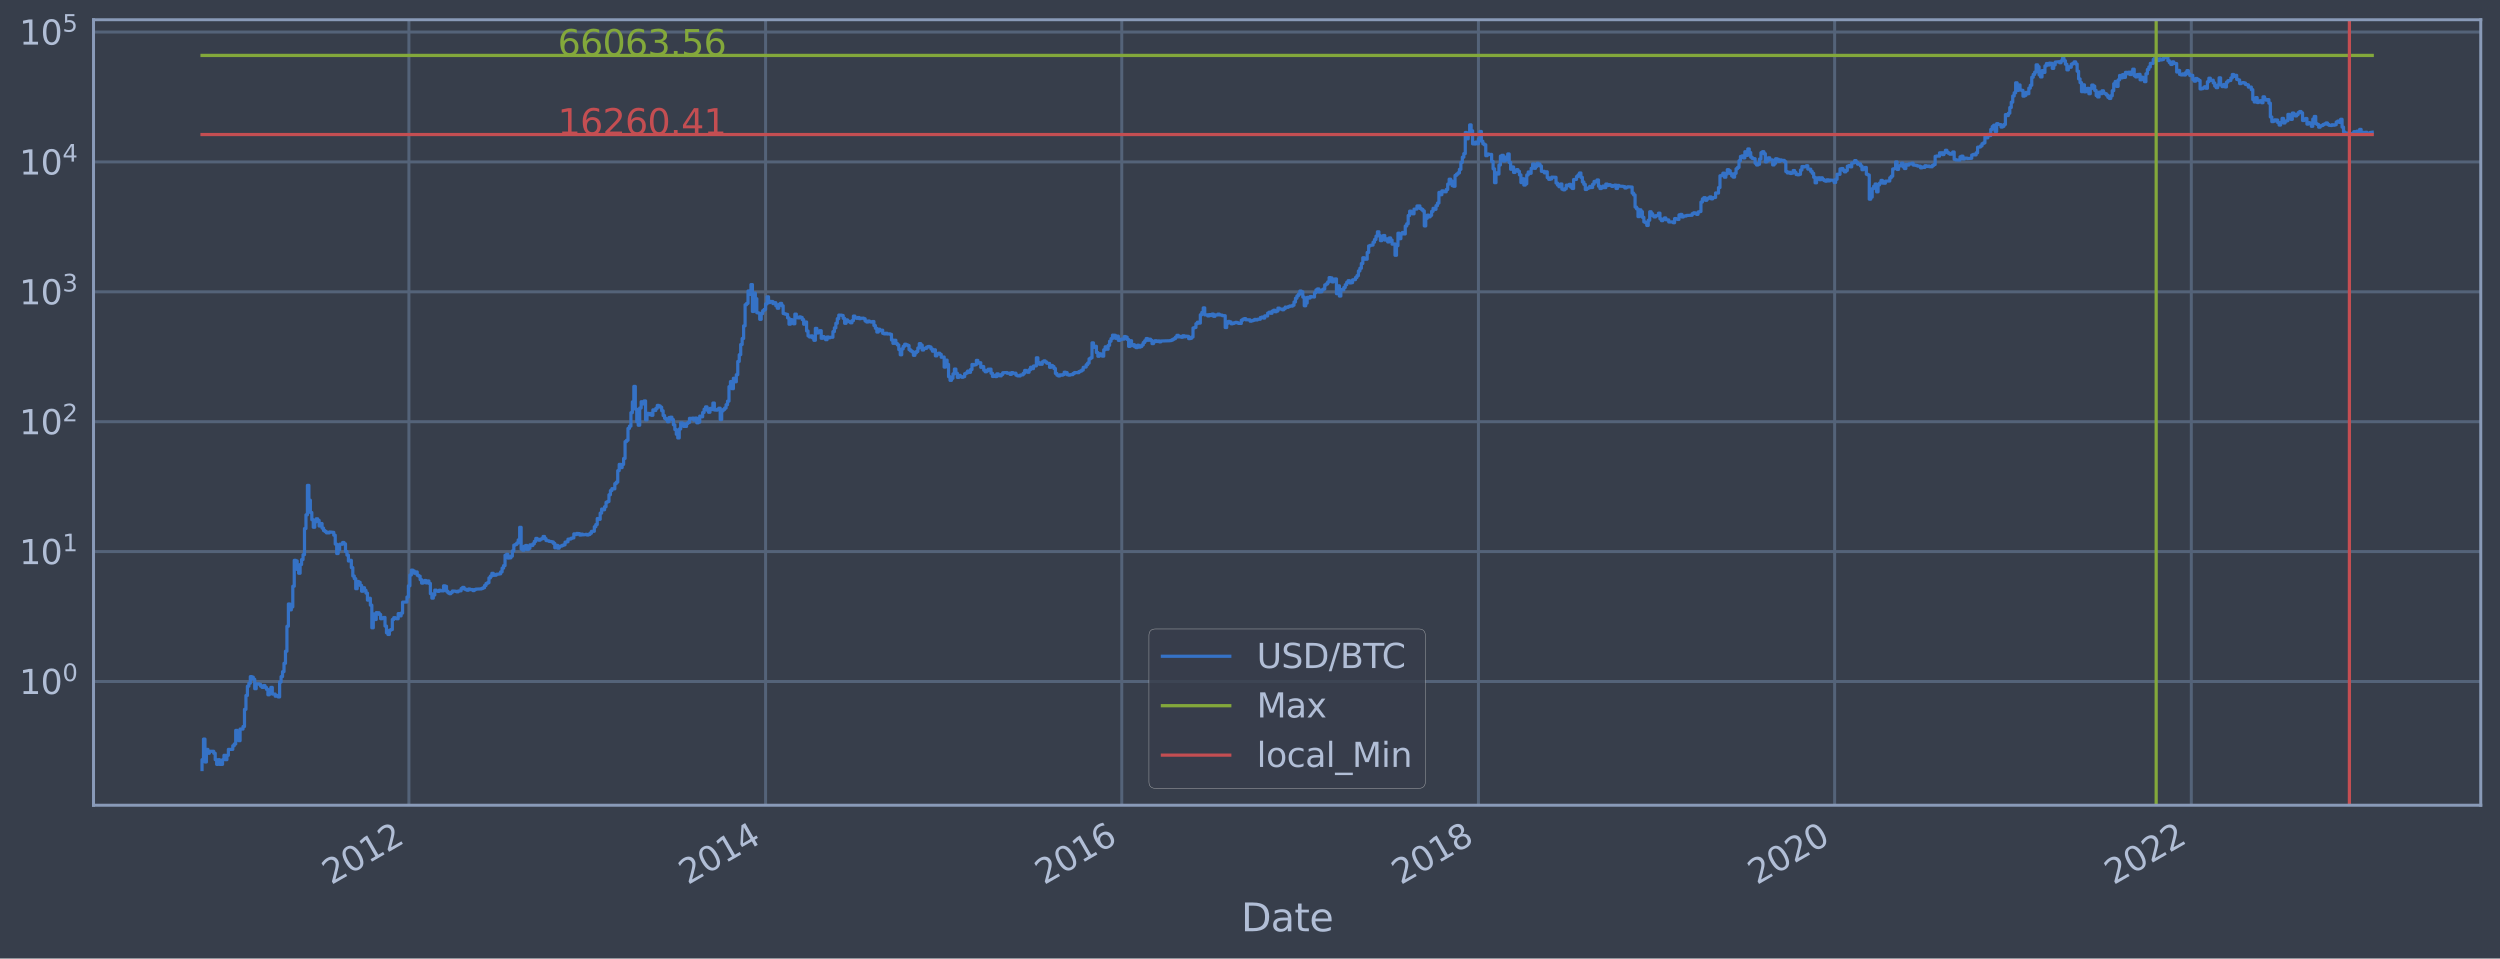 <?xml version="1.0" encoding="utf-8" standalone="no"?>
<!DOCTYPE svg PUBLIC "-//W3C//DTD SVG 1.1//EN"
  "http://www.w3.org/Graphics/SVG/1.1/DTD/svg11.dtd">
<svg xmlns:xlink="http://www.w3.org/1999/xlink" width="934.976pt" height="358.47pt" viewBox="0 0 934.976 358.47" xmlns="http://www.w3.org/2000/svg" version="1.1">
 <defs>
  <style type="text/css">*{stroke-linejoin: round; stroke-linecap: butt}</style>
 </defs>
 <g id="figure_1">
  <g id="patch_1">
   <path d="M 0 358.47 
L 934.976 358.47 
L 934.976 0 
L 0 0 
z
" style="fill: #373e4b"/>
  </g>
  <g id="axes_1">
   <g id="patch_2">
    <path d="M 34.976 301.14 
L 927.776 301.14 
L 927.776 7.38 
L 34.976 7.38 
z
" style="fill: #373e4b"/>
   </g>
   <g id="matplotlib.axis_1">
    <g id="xtick_1">
     <g id="line2d_1">
      <path d="M 152.929 301.14 
L 152.929 7.38 
" clip-path="url(#p7ac9658011)" style="fill: none; stroke: #546379; stroke-width: 1.12; stroke-linecap: square"/>
     </g>
     <g id="line2d_2"/>
     <g id="text_1">
      <!-- 2012 -->
      <g style="fill: #b1bed6" transform="translate(123.848 331.065) rotate(-30) scale(0.126 -0.126)">
       <defs>
        <path id="DejaVuSans-32" d="M 1228 531 
L 3431 531 
L 3431 0 
L 469 0 
L 469 531 
Q 828 903 1448 1529 
Q 2069 2156 2228 2338 
Q 2531 2678 2651 2914 
Q 2772 3150 2772 3378 
Q 2772 3750 2511 3984 
Q 2250 4219 1831 4219 
Q 1534 4219 1204 4116 
Q 875 4013 500 3803 
L 500 4441 
Q 881 4594 1212 4672 
Q 1544 4750 1819 4750 
Q 2544 4750 2975 4387 
Q 3406 4025 3406 3419 
Q 3406 3131 3298 2873 
Q 3191 2616 2906 2266 
Q 2828 2175 2409 1742 
Q 1991 1309 1228 531 
z
" transform="scale(0.016)"/>
        <path id="DejaVuSans-30" d="M 2034 4250 
Q 1547 4250 1301 3770 
Q 1056 3291 1056 2328 
Q 1056 1369 1301 889 
Q 1547 409 2034 409 
Q 2525 409 2770 889 
Q 3016 1369 3016 2328 
Q 3016 3291 2770 3770 
Q 2525 4250 2034 4250 
z
M 2034 4750 
Q 2819 4750 3233 4129 
Q 3647 3509 3647 2328 
Q 3647 1150 3233 529 
Q 2819 -91 2034 -91 
Q 1250 -91 836 529 
Q 422 1150 422 2328 
Q 422 3509 836 4129 
Q 1250 4750 2034 4750 
z
" transform="scale(0.016)"/>
        <path id="DejaVuSans-31" d="M 794 531 
L 1825 531 
L 1825 4091 
L 703 3866 
L 703 4441 
L 1819 4666 
L 2450 4666 
L 2450 531 
L 3481 531 
L 3481 0 
L 794 0 
L 794 531 
z
" transform="scale(0.016)"/>
       </defs>
       <use xlink:href="#DejaVuSans-32"/>
       <use xlink:href="#DejaVuSans-30" x="63.623"/>
       <use xlink:href="#DejaVuSans-31" x="127.246"/>
       <use xlink:href="#DejaVuSans-32" x="190.869"/>
      </g>
     </g>
    </g>
    <g id="xtick_2">
     <g id="line2d_3">
      <path d="M 286.321 301.14 
L 286.321 7.38 
" clip-path="url(#p7ac9658011)" style="fill: none; stroke: #546379; stroke-width: 1.12; stroke-linecap: square"/>
     </g>
     <g id="line2d_4"/>
     <g id="text_2">
      <!-- 2014 -->
      <g style="fill: #b1bed6" transform="translate(257.24 331.065) rotate(-30) scale(0.126 -0.126)">
       <defs>
        <path id="DejaVuSans-34" d="M 2419 4116 
L 825 1625 
L 2419 1625 
L 2419 4116 
z
M 2253 4666 
L 3047 4666 
L 3047 1625 
L 3713 1625 
L 3713 1100 
L 3047 1100 
L 3047 0 
L 2419 0 
L 2419 1100 
L 313 1100 
L 313 1709 
L 2253 4666 
z
" transform="scale(0.016)"/>
       </defs>
       <use xlink:href="#DejaVuSans-32"/>
       <use xlink:href="#DejaVuSans-30" x="63.623"/>
       <use xlink:href="#DejaVuSans-31" x="127.246"/>
       <use xlink:href="#DejaVuSans-34" x="190.869"/>
      </g>
     </g>
    </g>
    <g id="xtick_3">
     <g id="line2d_5">
      <path d="M 419.531 301.14 
L 419.531 7.38 
" clip-path="url(#p7ac9658011)" style="fill: none; stroke: #546379; stroke-width: 1.12; stroke-linecap: square"/>
     </g>
     <g id="line2d_6"/>
     <g id="text_3">
      <!-- 2016 -->
      <g style="fill: #b1bed6" transform="translate(390.45 331.065) rotate(-30) scale(0.126 -0.126)">
       <defs>
        <path id="DejaVuSans-36" d="M 2113 2584 
Q 1688 2584 1439 2293 
Q 1191 2003 1191 1497 
Q 1191 994 1439 701 
Q 1688 409 2113 409 
Q 2538 409 2786 701 
Q 3034 994 3034 1497 
Q 3034 2003 2786 2293 
Q 2538 2584 2113 2584 
z
M 3366 4563 
L 3366 3988 
Q 3128 4100 2886 4159 
Q 2644 4219 2406 4219 
Q 1781 4219 1451 3797 
Q 1122 3375 1075 2522 
Q 1259 2794 1537 2939 
Q 1816 3084 2150 3084 
Q 2853 3084 3261 2657 
Q 3669 2231 3669 1497 
Q 3669 778 3244 343 
Q 2819 -91 2113 -91 
Q 1303 -91 875 529 
Q 447 1150 447 2328 
Q 447 3434 972 4092 
Q 1497 4750 2381 4750 
Q 2619 4750 2861 4703 
Q 3103 4656 3366 4563 
z
" transform="scale(0.016)"/>
       </defs>
       <use xlink:href="#DejaVuSans-32"/>
       <use xlink:href="#DejaVuSans-30" x="63.623"/>
       <use xlink:href="#DejaVuSans-31" x="127.246"/>
       <use xlink:href="#DejaVuSans-36" x="190.869"/>
      </g>
     </g>
    </g>
    <g id="xtick_4">
     <g id="line2d_7">
      <path d="M 552.924 301.14 
L 552.924 7.38 
" clip-path="url(#p7ac9658011)" style="fill: none; stroke: #546379; stroke-width: 1.12; stroke-linecap: square"/>
     </g>
     <g id="line2d_8"/>
     <g id="text_4">
      <!-- 2018 -->
      <g style="fill: #b1bed6" transform="translate(523.843 331.065) rotate(-30) scale(0.126 -0.126)">
       <defs>
        <path id="DejaVuSans-38" d="M 2034 2216 
Q 1584 2216 1326 1975 
Q 1069 1734 1069 1313 
Q 1069 891 1326 650 
Q 1584 409 2034 409 
Q 2484 409 2743 651 
Q 3003 894 3003 1313 
Q 3003 1734 2745 1975 
Q 2488 2216 2034 2216 
z
M 1403 2484 
Q 997 2584 770 2862 
Q 544 3141 544 3541 
Q 544 4100 942 4425 
Q 1341 4750 2034 4750 
Q 2731 4750 3128 4425 
Q 3525 4100 3525 3541 
Q 3525 3141 3298 2862 
Q 3072 2584 2669 2484 
Q 3125 2378 3379 2068 
Q 3634 1759 3634 1313 
Q 3634 634 3220 271 
Q 2806 -91 2034 -91 
Q 1263 -91 848 271 
Q 434 634 434 1313 
Q 434 1759 690 2068 
Q 947 2378 1403 2484 
z
M 1172 3481 
Q 1172 3119 1398 2916 
Q 1625 2713 2034 2713 
Q 2441 2713 2670 2916 
Q 2900 3119 2900 3481 
Q 2900 3844 2670 4047 
Q 2441 4250 2034 4250 
Q 1625 4250 1398 4047 
Q 1172 3844 1172 3481 
z
" transform="scale(0.016)"/>
       </defs>
       <use xlink:href="#DejaVuSans-32"/>
       <use xlink:href="#DejaVuSans-30" x="63.623"/>
       <use xlink:href="#DejaVuSans-31" x="127.246"/>
       <use xlink:href="#DejaVuSans-38" x="190.869"/>
      </g>
     </g>
    </g>
    <g id="xtick_5">
     <g id="line2d_9">
      <path d="M 686.134 301.14 
L 686.134 7.38 
" clip-path="url(#p7ac9658011)" style="fill: none; stroke: #546379; stroke-width: 1.12; stroke-linecap: square"/>
     </g>
     <g id="line2d_10"/>
     <g id="text_5">
      <!-- 2020 -->
      <g style="fill: #b1bed6" transform="translate(657.053 331.065) rotate(-30) scale(0.126 -0.126)">
       <use xlink:href="#DejaVuSans-32"/>
       <use xlink:href="#DejaVuSans-30" x="63.623"/>
       <use xlink:href="#DejaVuSans-32" x="127.246"/>
       <use xlink:href="#DejaVuSans-30" x="190.869"/>
      </g>
     </g>
    </g>
    <g id="xtick_6">
     <g id="line2d_11">
      <path d="M 819.526 301.14 
L 819.526 7.38 
" clip-path="url(#p7ac9658011)" style="fill: none; stroke: #546379; stroke-width: 1.12; stroke-linecap: square"/>
     </g>
     <g id="line2d_12"/>
     <g id="text_6">
      <!-- 2022 -->
      <g style="fill: #b1bed6" transform="translate(790.445 331.065) rotate(-30) scale(0.126 -0.126)">
       <use xlink:href="#DejaVuSans-32"/>
       <use xlink:href="#DejaVuSans-30" x="63.623"/>
       <use xlink:href="#DejaVuSans-32" x="127.246"/>
       <use xlink:href="#DejaVuSans-32" x="190.869"/>
      </g>
     </g>
    </g>
    <g id="text_7">
     <!-- Date -->
     <g style="fill: #b1bed6" transform="translate(464.167 348.276) scale(0.144 -0.144)">
      <defs>
       <path id="DejaVuSans-44" d="M 1259 4147 
L 1259 519 
L 2022 519 
Q 2988 519 3436 956 
Q 3884 1394 3884 2338 
Q 3884 3275 3436 3711 
Q 2988 4147 2022 4147 
L 1259 4147 
z
M 628 4666 
L 1925 4666 
Q 3281 4666 3915 4102 
Q 4550 3538 4550 2338 
Q 4550 1131 3912 565 
Q 3275 0 1925 0 
L 628 0 
L 628 4666 
z
" transform="scale(0.016)"/>
       <path id="DejaVuSans-61" d="M 2194 1759 
Q 1497 1759 1228 1600 
Q 959 1441 959 1056 
Q 959 750 1161 570 
Q 1363 391 1709 391 
Q 2188 391 2477 730 
Q 2766 1069 2766 1631 
L 2766 1759 
L 2194 1759 
z
M 3341 1997 
L 3341 0 
L 2766 0 
L 2766 531 
Q 2569 213 2275 61 
Q 1981 -91 1556 -91 
Q 1019 -91 701 211 
Q 384 513 384 1019 
Q 384 1609 779 1909 
Q 1175 2209 1959 2209 
L 2766 2209 
L 2766 2266 
Q 2766 2663 2505 2880 
Q 2244 3097 1772 3097 
Q 1472 3097 1187 3025 
Q 903 2953 641 2809 
L 641 3341 
Q 956 3463 1253 3523 
Q 1550 3584 1831 3584 
Q 2591 3584 2966 3190 
Q 3341 2797 3341 1997 
z
" transform="scale(0.016)"/>
       <path id="DejaVuSans-74" d="M 1172 4494 
L 1172 3500 
L 2356 3500 
L 2356 3053 
L 1172 3053 
L 1172 1153 
Q 1172 725 1289 603 
Q 1406 481 1766 481 
L 2356 481 
L 2356 0 
L 1766 0 
Q 1100 0 847 248 
Q 594 497 594 1153 
L 594 3053 
L 172 3053 
L 172 3500 
L 594 3500 
L 594 4494 
L 1172 4494 
z
" transform="scale(0.016)"/>
       <path id="DejaVuSans-65" d="M 3597 1894 
L 3597 1613 
L 953 1613 
Q 991 1019 1311 708 
Q 1631 397 2203 397 
Q 2534 397 2845 478 
Q 3156 559 3463 722 
L 3463 178 
Q 3153 47 2828 -22 
Q 2503 -91 2169 -91 
Q 1331 -91 842 396 
Q 353 884 353 1716 
Q 353 2575 817 3079 
Q 1281 3584 2069 3584 
Q 2775 3584 3186 3129 
Q 3597 2675 3597 1894 
z
M 3022 2063 
Q 3016 2534 2758 2815 
Q 2500 3097 2075 3097 
Q 1594 3097 1305 2825 
Q 1016 2553 972 2059 
L 3022 2063 
z
" transform="scale(0.016)"/>
      </defs>
      <use xlink:href="#DejaVuSans-44"/>
      <use xlink:href="#DejaVuSans-61" x="77.002"/>
      <use xlink:href="#DejaVuSans-74" x="138.281"/>
      <use xlink:href="#DejaVuSans-65" x="177.49"/>
     </g>
    </g>
   </g>
   <g id="matplotlib.axis_2">
    <g id="ytick_1">
     <g id="line2d_13">
      <path d="M 34.976 254.864 
L 927.776 254.864 
" clip-path="url(#p7ac9658011)" style="fill: none; stroke: #546379; stroke-width: 1.12; stroke-linecap: square"/>
     </g>
     <g id="line2d_14"/>
     <g id="text_8">
      <!-- $\mathdefault{10^{0}}$ -->
      <g style="fill: #b1bed6" transform="translate(7.2 259.651) scale(0.126 -0.126)">
       <use xlink:href="#DejaVuSans-31" transform="translate(0 0.766)"/>
       <use xlink:href="#DejaVuSans-30" transform="translate(63.623 0.766)"/>
       <use xlink:href="#DejaVuSans-30" transform="translate(128.203 39.047) scale(0.7)"/>
      </g>
     </g>
    </g>
    <g id="ytick_2">
     <g id="line2d_15">
      <path d="M 34.976 206.288 
L 927.776 206.288 
" clip-path="url(#p7ac9658011)" style="fill: none; stroke: #546379; stroke-width: 1.12; stroke-linecap: square"/>
     </g>
     <g id="line2d_16"/>
     <g id="text_9">
      <!-- $\mathdefault{10^{1}}$ -->
      <g style="fill: #b1bed6" transform="translate(7.2 211.075) scale(0.126 -0.126)">
       <use xlink:href="#DejaVuSans-31" transform="translate(0 0.684)"/>
       <use xlink:href="#DejaVuSans-30" transform="translate(63.623 0.684)"/>
       <use xlink:href="#DejaVuSans-31" transform="translate(128.203 38.966) scale(0.7)"/>
      </g>
     </g>
    </g>
    <g id="ytick_3">
     <g id="line2d_17">
      <path d="M 34.976 157.713 
L 927.776 157.713 
" clip-path="url(#p7ac9658011)" style="fill: none; stroke: #546379; stroke-width: 1.12; stroke-linecap: square"/>
     </g>
     <g id="line2d_18"/>
     <g id="text_10">
      <!-- $\mathdefault{10^{2}}$ -->
      <g style="fill: #b1bed6" transform="translate(7.2 162.5) scale(0.126 -0.126)">
       <use xlink:href="#DejaVuSans-31" transform="translate(0 0.766)"/>
       <use xlink:href="#DejaVuSans-30" transform="translate(63.623 0.766)"/>
       <use xlink:href="#DejaVuSans-32" transform="translate(128.203 39.047) scale(0.7)"/>
      </g>
     </g>
    </g>
    <g id="ytick_4">
     <g id="line2d_19">
      <path d="M 34.976 109.138 
L 927.776 109.138 
" clip-path="url(#p7ac9658011)" style="fill: none; stroke: #546379; stroke-width: 1.12; stroke-linecap: square"/>
     </g>
     <g id="line2d_20"/>
     <g id="text_11">
      <!-- $\mathdefault{10^{3}}$ -->
      <g style="fill: #b1bed6" transform="translate(7.2 113.925) scale(0.126 -0.126)">
       <defs>
        <path id="DejaVuSans-33" d="M 2597 2516 
Q 3050 2419 3304 2112 
Q 3559 1806 3559 1356 
Q 3559 666 3084 287 
Q 2609 -91 1734 -91 
Q 1441 -91 1130 -33 
Q 819 25 488 141 
L 488 750 
Q 750 597 1062 519 
Q 1375 441 1716 441 
Q 2309 441 2620 675 
Q 2931 909 2931 1356 
Q 2931 1769 2642 2001 
Q 2353 2234 1838 2234 
L 1294 2234 
L 1294 2753 
L 1863 2753 
Q 2328 2753 2575 2939 
Q 2822 3125 2822 3475 
Q 2822 3834 2567 4026 
Q 2313 4219 1838 4219 
Q 1578 4219 1281 4162 
Q 984 4106 628 3988 
L 628 4550 
Q 988 4650 1302 4700 
Q 1616 4750 1894 4750 
Q 2613 4750 3031 4423 
Q 3450 4097 3450 3541 
Q 3450 3153 3228 2886 
Q 3006 2619 2597 2516 
z
" transform="scale(0.016)"/>
       </defs>
       <use xlink:href="#DejaVuSans-31" transform="translate(0 0.766)"/>
       <use xlink:href="#DejaVuSans-30" transform="translate(63.623 0.766)"/>
       <use xlink:href="#DejaVuSans-33" transform="translate(128.203 39.047) scale(0.7)"/>
      </g>
     </g>
    </g>
    <g id="ytick_5">
     <g id="line2d_21">
      <path d="M 34.976 60.562 
L 927.776 60.562 
" clip-path="url(#p7ac9658011)" style="fill: none; stroke: #546379; stroke-width: 1.12; stroke-linecap: square"/>
     </g>
     <g id="line2d_22"/>
     <g id="text_12">
      <!-- $\mathdefault{10^{4}}$ -->
      <g style="fill: #b1bed6" transform="translate(7.2 65.349) scale(0.126 -0.126)">
       <use xlink:href="#DejaVuSans-31" transform="translate(0 0.684)"/>
       <use xlink:href="#DejaVuSans-30" transform="translate(63.623 0.684)"/>
       <use xlink:href="#DejaVuSans-34" transform="translate(128.203 38.966) scale(0.7)"/>
      </g>
     </g>
    </g>
    <g id="ytick_6">
     <g id="line2d_23">
      <path d="M 34.976 11.987 
L 927.776 11.987 
" clip-path="url(#p7ac9658011)" style="fill: none; stroke: #546379; stroke-width: 1.12; stroke-linecap: square"/>
     </g>
     <g id="line2d_24"/>
     <g id="text_13">
      <!-- $\mathdefault{10^{5}}$ -->
      <g style="fill: #b1bed6" transform="translate(7.2 16.774) scale(0.126 -0.126)">
       <defs>
        <path id="DejaVuSans-35" d="M 691 4666 
L 3169 4666 
L 3169 4134 
L 1269 4134 
L 1269 2991 
Q 1406 3038 1543 3061 
Q 1681 3084 1819 3084 
Q 2600 3084 3056 2656 
Q 3513 2228 3513 1497 
Q 3513 744 3044 326 
Q 2575 -91 1722 -91 
Q 1428 -91 1123 -41 
Q 819 9 494 109 
L 494 744 
Q 775 591 1075 516 
Q 1375 441 1709 441 
Q 2250 441 2565 725 
Q 2881 1009 2881 1497 
Q 2881 1984 2565 2268 
Q 2250 2553 1709 2553 
Q 1456 2553 1204 2497 
Q 953 2441 691 2322 
L 691 4666 
z
" transform="scale(0.016)"/>
       </defs>
       <use xlink:href="#DejaVuSans-31" transform="translate(0 0.684)"/>
       <use xlink:href="#DejaVuSans-30" transform="translate(63.623 0.684)"/>
       <use xlink:href="#DejaVuSans-35" transform="translate(128.203 38.966) scale(0.7)"/>
      </g>
     </g>
    </g>
    <g id="ytick_7">
     <g id="line2d_25"/>
    </g>
    <g id="ytick_8">
     <g id="line2d_26"/>
    </g>
    <g id="ytick_9">
     <g id="line2d_27"/>
    </g>
    <g id="ytick_10">
     <g id="line2d_28"/>
    </g>
    <g id="ytick_11">
     <g id="line2d_29"/>
    </g>
    <g id="ytick_12">
     <g id="line2d_30"/>
    </g>
    <g id="ytick_13">
     <g id="line2d_31"/>
    </g>
    <g id="ytick_14">
     <g id="line2d_32"/>
    </g>
    <g id="ytick_15">
     <g id="line2d_33"/>
    </g>
    <g id="ytick_16">
     <g id="line2d_34"/>
    </g>
    <g id="ytick_17">
     <g id="line2d_35"/>
    </g>
    <g id="ytick_18">
     <g id="line2d_36"/>
    </g>
    <g id="ytick_19">
     <g id="line2d_37"/>
    </g>
    <g id="ytick_20">
     <g id="line2d_38"/>
    </g>
    <g id="ytick_21">
     <g id="line2d_39"/>
    </g>
    <g id="ytick_22">
     <g id="line2d_40"/>
    </g>
    <g id="ytick_23">
     <g id="line2d_41"/>
    </g>
    <g id="ytick_24">
     <g id="line2d_42"/>
    </g>
    <g id="ytick_25">
     <g id="line2d_43"/>
    </g>
    <g id="ytick_26">
     <g id="line2d_44"/>
    </g>
    <g id="ytick_27">
     <g id="line2d_45"/>
    </g>
    <g id="ytick_28">
     <g id="line2d_46"/>
    </g>
    <g id="ytick_29">
     <g id="line2d_47"/>
    </g>
    <g id="ytick_30">
     <g id="line2d_48"/>
    </g>
    <g id="ytick_31">
     <g id="line2d_49"/>
    </g>
    <g id="ytick_32">
     <g id="line2d_50"/>
    </g>
    <g id="ytick_33">
     <g id="line2d_51"/>
    </g>
    <g id="ytick_34">
     <g id="line2d_52"/>
    </g>
    <g id="ytick_35">
     <g id="line2d_53"/>
    </g>
    <g id="ytick_36">
     <g id="line2d_54"/>
    </g>
    <g id="ytick_37">
     <g id="line2d_55"/>
    </g>
    <g id="ytick_38">
     <g id="line2d_56"/>
    </g>
    <g id="ytick_39">
     <g id="line2d_57"/>
    </g>
    <g id="ytick_40">
     <g id="line2d_58"/>
    </g>
    <g id="ytick_41">
     <g id="line2d_59"/>
    </g>
    <g id="ytick_42">
     <g id="line2d_60"/>
    </g>
    <g id="ytick_43">
     <g id="line2d_61"/>
    </g>
    <g id="ytick_44">
     <g id="line2d_62"/>
    </g>
    <g id="ytick_45">
     <g id="line2d_63"/>
    </g>
    <g id="ytick_46">
     <g id="line2d_64"/>
    </g>
    <g id="ytick_47">
     <g id="line2d_65"/>
    </g>
    <g id="ytick_48">
     <g id="line2d_66"/>
    </g>
    <g id="ytick_49">
     <g id="line2d_67"/>
    </g>
    <g id="ytick_50">
     <g id="line2d_68"/>
    </g>
    <g id="ytick_51">
     <g id="line2d_69"/>
    </g>
    <g id="ytick_52">
     <g id="line2d_70"/>
    </g>
    <g id="ytick_53">
     <g id="line2d_71"/>
    </g>
    <g id="ytick_54">
     <g id="line2d_72"/>
    </g>
   </g>
   <g id="line2d_73">
    <path d="M 75.558 287.787 
L 75.558 284.109 
L 76.105 284.109 
L 76.105 276.416 
L 76.653 276.416 
L 76.653 284.97 
L 77.2 284.97 
L 77.2 280.263 
L 77.748 280.263 
L 77.748 281.718 
L 78.295 281.718 
L 78.295 280.978 
L 79.937 280.978 
L 79.937 281.718 
L 80.485 281.718 
L 80.485 284.109 
L 81.032 284.109 
L 81.032 285.868 
L 81.58 285.868 
L 81.58 284.109 
L 82.127 284.109 
L 82.127 285.868 
L 83.222 285.868 
L 83.222 284.109 
L 83.769 284.109 
L 83.769 282.485 
L 84.317 282.485 
L 84.317 284.109 
L 84.864 284.109 
L 84.864 282.485 
L 85.412 282.485 
L 85.412 280.263 
L 87.054 280.263 
L 87.054 278.901 
L 87.601 278.901 
L 87.601 278.252 
L 88.149 278.252 
L 88.149 273.164 
L 88.696 273.164 
L 88.696 274.194 
L 89.244 274.194 
L 89.244 277.011 
L 89.791 277.011 
L 89.791 272.668 
L 90.886 272.668 
L 90.886 271.709 
L 91.434 271.709 
L 91.434 265.291 
L 91.981 265.291 
L 91.981 260.105 
L 92.528 260.105 
L 92.528 256.623 
L 93.076 256.623 
L 93.076 255.506 
L 93.623 255.506 
L 93.623 253.046 
L 94.171 253.046 
L 94.171 253.24 
L 94.718 253.24 
L 94.718 254.036 
L 95.266 254.036 
L 95.266 257.56 
L 95.813 257.56 
L 95.813 255.725 
L 96.908 255.725 
L 96.908 255.946 
L 97.455 255.946 
L 97.455 256.623 
L 98.003 256.623 
L 98.003 257.086 
L 98.55 257.086 
L 98.55 256.395 
L 99.098 256.395 
L 99.098 257.086 
L 99.645 257.086 
L 99.645 257.801 
L 100.193 257.801 
L 100.193 259.836 
L 100.74 259.836 
L 100.74 258.045 
L 101.287 258.045 
L 101.287 257.086 
L 101.835 257.086 
L 101.835 259.571 
L 102.93 259.571 
L 102.93 260.377 
L 103.477 260.377 
L 103.477 260.105 
L 104.025 260.105 
L 104.025 260.653 
L 104.572 260.653 
L 104.572 255.076 
L 105.119 255.076 
L 105.119 253.046 
L 105.667 253.046 
L 105.667 251.194 
L 106.214 251.194 
L 106.214 248.069 
L 106.762 248.069 
L 106.762 243.546 
L 107.309 243.546 
L 107.309 234.225 
L 107.857 234.225 
L 107.857 225.884 
L 108.404 225.884 
L 108.404 228.077 
L 108.952 228.077 
L 108.952 226.98 
L 109.499 226.98 
L 109.499 219.248 
L 110.046 219.248 
L 110.046 209.568 
L 110.594 209.568 
L 110.594 209.791 
L 111.141 209.791 
L 111.141 212.985 
L 111.689 212.985 
L 111.689 214.393 
L 112.236 214.393 
L 112.236 211.128 
L 112.784 211.128 
L 112.784 209.275 
L 113.331 209.275 
L 113.331 207.437 
L 113.878 207.437 
L 113.878 197.664 
L 114.426 197.664 
L 114.426 192.538 
L 114.973 192.538 
L 114.973 181.527 
L 115.521 181.527 
L 115.521 187.068 
L 116.068 187.068 
L 116.068 191.676 
L 116.616 191.676 
L 116.616 194.362 
L 117.163 194.362 
L 117.163 197.193 
L 117.711 197.193 
L 117.711 195.156 
L 118.258 195.156 
L 118.258 194.018 
L 118.805 194.018 
L 118.805 194.628 
L 119.353 194.628 
L 119.353 196.719 
L 119.9 196.719 
L 119.9 195.801 
L 120.448 195.801 
L 120.448 197.511 
L 120.995 197.511 
L 120.995 198.421 
L 121.543 198.421 
L 121.543 198.817 
L 122.09 198.817 
L 122.09 199.296 
L 123.185 199.281 
L 123.185 198.95 
L 124.28 199.04 
L 124.28 199.1 
L 124.827 199.1 
L 124.827 200.161 
L 125.375 200.161 
L 125.375 203.487 
L 125.922 203.487 
L 125.922 207.018 
L 126.47 207.018 
L 126.47 205.563 
L 127.017 205.563 
L 127.017 203.524 
L 128.112 203.543 
L 128.112 202.886 
L 128.659 202.886 
L 128.659 203.395 
L 129.207 203.395 
L 129.207 206.267 
L 129.754 206.267 
L 129.754 207.594 
L 130.302 207.594 
L 130.302 209.816 
L 130.849 209.816 
L 130.849 209.568 
L 131.396 209.568 
L 131.396 212.273 
L 131.944 212.273 
L 131.944 215.409 
L 132.491 215.409 
L 132.491 216.407 
L 133.039 216.407 
L 133.039 220.165 
L 133.586 220.165 
L 133.586 217.455 
L 134.134 217.455 
L 134.134 217.78 
L 134.681 217.78 
L 134.681 218.939 
L 135.229 218.939 
L 135.229 221.123 
L 135.776 221.123 
L 135.776 219.801 
L 136.323 219.801 
L 136.323 220.785 
L 136.871 220.785 
L 136.871 221.816 
L 137.418 221.816 
L 137.418 224.439 
L 137.966 224.439 
L 137.966 223.752 
L 138.513 223.752 
L 138.513 226.315 
L 139.061 226.315 
L 139.061 234.787 
L 139.608 234.787 
L 139.608 229.613 
L 140.155 229.613 
L 140.155 231.687 
L 140.703 231.687 
L 140.703 229.109 
L 141.798 229.171 
L 141.798 229.805 
L 142.345 229.805 
L 142.345 231.408 
L 142.893 231.408 
L 142.893 231.064 
L 143.44 231.064 
L 143.44 230.928 
L 143.988 230.928 
L 143.988 234.146 
L 144.535 234.146 
L 144.535 236.66 
L 145.082 236.66 
L 145.082 237.293 
L 145.63 237.293 
L 145.63 235.703 
L 146.177 235.703 
L 146.177 235.449 
L 146.725 235.449 
L 146.725 231.687 
L 147.272 231.687 
L 147.272 230.996 
L 147.82 230.996 
L 147.82 231.269 
L 148.367 231.269 
L 148.367 231.408 
L 148.914 231.408 
L 148.914 229.486 
L 149.462 229.486 
L 149.462 230.326 
L 150.009 230.326 
L 150.009 229.296 
L 150.557 229.296 
L 150.557 225.201 
L 152.199 225.149 
L 152.199 223.275 
L 152.747 223.275 
L 152.747 219.093 
L 153.294 219.093 
L 153.294 215.054 
L 153.841 215.054 
L 153.841 213.218 
L 154.389 213.218 
L 154.389 213.513 
L 154.936 213.513 
L 154.936 214.393 
L 155.484 214.393 
L 155.484 213.903 
L 156.031 213.903 
L 156.031 215.15 
L 156.579 215.15 
L 156.579 215.474 
L 157.126 215.474 
L 157.126 216.785 
L 157.674 216.785 
L 157.674 218.073 
L 158.221 218.073 
L 158.221 217.889 
L 158.768 217.889 
L 158.768 217.1 
L 159.316 217.1 
L 159.316 217.999 
L 159.863 217.999 
L 159.863 217.277 
L 160.411 217.277 
L 160.411 218.184 
L 160.958 218.184 
L 160.958 222.037 
L 161.506 222.037 
L 161.506 223.704 
L 162.053 223.704 
L 162.053 222.533 
L 162.6 222.533 
L 162.6 220.701 
L 163.148 220.701 
L 163.148 220.995 
L 163.695 220.995 
L 163.695 221.166 
L 164.243 221.166 
L 164.243 220.743 
L 164.79 220.743 
L 164.79 220.953 
L 165.885 220.995 
L 165.885 219.093 
L 166.433 219.093 
L 166.433 219.287 
L 166.98 219.287 
L 166.98 221.123 
L 167.527 221.123 
L 167.527 221.728 
L 168.075 221.728 
L 168.075 222.037 
L 168.622 222.037 
L 168.622 221.553 
L 169.17 221.553 
L 169.17 221.038 
L 170.265 221.08 
L 170.265 221.166 
L 170.812 221.166 
L 170.812 221.337 
L 171.359 221.337 
L 171.359 221.038 
L 172.454 220.953 
L 172.454 220.124 
L 173.002 220.124 
L 173.002 219.682 
L 173.549 219.682 
L 173.549 220.246 
L 174.097 220.246 
L 174.097 220.535 
L 174.644 220.535 
L 174.644 220.743 
L 175.192 220.743 
L 175.192 220.287 
L 175.739 220.287 
L 175.739 220.493 
L 176.834 220.493 
L 176.834 220.869 
L 177.381 220.869 
L 177.381 220.493 
L 177.929 220.493 
L 177.929 220.328 
L 180.118 220.246 
L 180.118 220.043 
L 180.666 220.043 
L 180.666 219.801 
L 181.213 219.801 
L 181.213 218.977 
L 181.761 218.977 
L 181.761 218.221 
L 182.308 218.221 
L 182.308 217.926 
L 182.856 217.926 
L 182.856 216.136 
L 183.403 216.136 
L 183.403 215.441 
L 183.951 215.441 
L 183.951 214.424 
L 184.498 214.424 
L 184.498 215.182 
L 185.593 215.118 
L 185.593 214.768 
L 186.688 214.705 
L 186.688 214.611 
L 187.235 214.611 
L 187.235 213.873 
L 187.783 213.873 
L 187.783 212.47 
L 188.33 212.47 
L 188.33 211.53 
L 188.877 211.53 
L 188.877 207.661 
L 189.425 207.661 
L 189.425 207.304 
L 189.972 207.304 
L 189.972 208.723 
L 191.067 208.628 
L 191.067 208.001 
L 191.615 208.001 
L 191.615 206.037 
L 192.162 206.037 
L 192.162 203.879 
L 192.71 203.879 
L 192.71 203.617 
L 193.257 203.617 
L 193.257 203.085 
L 193.804 203.085 
L 193.804 201.921 
L 194.352 201.921 
L 194.352 197.221 
L 194.899 197.221 
L 194.899 205.36 
L 195.447 205.36 
L 195.447 205.767 
L 195.994 205.767 
L 195.994 204.297 
L 196.542 204.297 
L 196.542 204.011 
L 197.089 204.011 
L 197.089 205.542 
L 197.636 205.542 
L 197.636 205.079 
L 198.184 205.079 
L 198.184 203.766 
L 198.731 203.766 
L 198.731 204.011 
L 199.279 204.011 
L 199.279 203.377 
L 199.826 203.377 
L 199.826 202.477 
L 200.374 202.477 
L 200.374 201.363 
L 200.921 201.363 
L 200.921 201.75 
L 201.469 201.75 
L 201.469 202.024 
L 202.016 202.024 
L 202.016 201.648 
L 202.563 201.648 
L 202.563 201.446 
L 203.111 201.446 
L 203.111 200.64 
L 203.658 200.64 
L 203.658 201.446 
L 204.206 201.446 
L 204.206 202.163 
L 205.301 202.267 
L 205.301 202.46 
L 206.395 202.548 
L 206.395 202.69 
L 206.943 202.69 
L 206.943 203.23 
L 207.49 203.23 
L 207.49 204.881 
L 208.038 204.881 
L 208.038 203.954 
L 208.585 203.954 
L 208.585 205.019 
L 209.133 205.019 
L 209.133 204.335 
L 209.68 204.335 
L 209.68 204.201 
L 210.228 204.201 
L 210.228 203.954 
L 210.775 203.954 
L 210.775 203.747 
L 211.322 203.747 
L 211.322 202.761 
L 211.87 202.761 
L 211.87 202.619 
L 212.417 202.619 
L 212.417 201.648 
L 213.512 201.581 
L 213.512 201.312 
L 214.06 201.312 
L 214.06 201.163 
L 214.607 201.163 
L 214.607 199.662 
L 215.154 199.662 
L 215.154 199.91 
L 215.702 199.91 
L 215.702 199.494 
L 216.797 199.57 
L 216.797 200.114 
L 217.344 200.114 
L 217.344 199.755 
L 217.892 199.755 
L 217.892 200.036 
L 218.987 199.942 
L 218.987 199.848 
L 219.534 199.848 
L 219.534 200.083 
L 220.081 200.083 
L 220.081 199.895 
L 220.629 199.895 
L 220.629 199.433 
L 221.176 199.433 
L 221.176 198.728 
L 222.271 198.684 
L 222.271 197.002 
L 222.819 197.002 
L 222.819 196.176 
L 223.366 196.176 
L 223.366 193.923 
L 223.913 193.923 
L 223.913 194.231 
L 224.461 194.231 
L 224.461 191.899 
L 225.008 191.899 
L 225.008 190.387 
L 225.556 190.387 
L 225.556 190.646 
L 226.103 190.646 
L 226.103 189.512 
L 226.651 189.512 
L 226.651 187.846 
L 227.198 187.846 
L 227.198 187.557 
L 227.746 187.557 
L 227.746 185.032 
L 228.293 185.032 
L 228.293 183.481 
L 228.84 183.481 
L 228.84 182.749 
L 229.935 182.833 
L 229.935 180.872 
L 230.483 180.872 
L 230.483 180.317 
L 231.03 180.317 
L 231.03 176.014 
L 231.578 176.014 
L 231.578 173.672 
L 232.125 173.672 
L 232.125 174.879 
L 232.672 174.879 
L 232.672 173.686 
L 233.22 173.686 
L 233.22 171.46 
L 233.767 171.46 
L 233.767 165.162 
L 234.315 165.162 
L 234.315 164.664 
L 234.862 164.664 
L 234.862 160.219 
L 235.41 160.219 
L 235.41 159.358 
L 235.957 159.358 
L 235.957 154.34 
L 236.505 154.34 
L 236.505 150.301 
L 237.052 150.301 
L 237.052 144.513 
L 237.599 144.513 
L 237.599 153.022 
L 238.147 153.022 
L 238.147 157.713 
L 238.694 157.713 
L 238.694 159.041 
L 239.242 159.041 
L 239.242 152.588 
L 239.789 152.588 
L 239.789 150.241 
L 240.337 150.241 
L 240.337 151.072 
L 240.884 151.072 
L 240.884 149.941 
L 241.431 149.941 
L 241.431 157.028 
L 241.979 157.028 
L 241.979 154.586 
L 242.526 154.586 
L 242.526 155.069 
L 243.074 155.069 
L 243.074 154.64 
L 243.621 154.64 
L 243.621 155.322 
L 244.169 155.322 
L 244.169 153.291 
L 244.716 153.291 
L 244.716 153.515 
L 245.264 153.515 
L 245.264 152.721 
L 245.811 152.721 
L 245.811 151.618 
L 246.358 151.618 
L 246.358 151.808 
L 246.906 151.808 
L 246.906 152.292 
L 247.453 152.292 
L 247.453 153.619 
L 248.001 153.619 
L 248.001 155.417 
L 248.548 155.417 
L 248.548 156.464 
L 249.096 156.464 
L 249.096 156.906 
L 249.643 156.906 
L 249.643 157.734 
L 250.191 157.734 
L 250.191 156.152 
L 250.738 156.152 
L 250.738 156.021 
L 251.285 156.021 
L 251.285 156.908 
L 251.833 156.908 
L 251.833 158.873 
L 252.38 158.873 
L 252.38 160.651 
L 252.928 160.651 
L 252.928 162.41 
L 253.475 162.41 
L 253.475 163.782 
L 254.023 163.782 
L 254.023 160.434 
L 254.57 160.434 
L 254.57 158.139 
L 255.117 158.139 
L 255.117 158.345 
L 255.665 158.345 
L 255.665 159.472 
L 256.76 159.474 
L 256.76 158.356 
L 257.307 158.356 
L 257.307 157.989 
L 257.855 157.989 
L 257.855 156.444 
L 258.402 156.444 
L 258.402 156.694 
L 258.95 156.694 
L 258.95 156.373 
L 259.497 156.373 
L 259.497 157.13 
L 260.044 157.13 
L 260.044 156.357 
L 260.592 156.357 
L 260.592 158.122 
L 261.139 158.122 
L 261.139 157.861 
L 261.687 157.861 
L 261.687 155.62 
L 262.234 155.62 
L 262.234 155.887 
L 262.782 155.887 
L 262.782 154.271 
L 263.329 154.271 
L 263.329 153.033 
L 263.876 153.033 
L 263.876 152.164 
L 264.424 152.164 
L 264.424 153.409 
L 264.971 153.409 
L 264.971 154.189 
L 265.519 154.189 
L 265.519 152.747 
L 266.066 152.747 
L 266.066 153.166 
L 266.614 153.166 
L 266.614 150.743 
L 267.161 150.743 
L 267.161 153.339 
L 268.256 153.406 
L 268.256 153.065 
L 268.803 153.065 
L 268.803 152.669 
L 269.351 152.669 
L 269.351 156.916 
L 269.898 156.916 
L 269.898 153.657 
L 270.446 153.657 
L 270.446 153.155 
L 270.993 153.155 
L 270.993 152.603 
L 271.541 152.603 
L 271.541 151.355 
L 272.088 151.355 
L 272.088 150.029 
L 272.635 150.029 
L 272.635 144.608 
L 273.183 144.608 
L 273.183 142.704 
L 273.73 142.704 
L 273.73 145.365 
L 274.278 145.365 
L 274.278 141.467 
L 274.825 141.467 
L 274.825 142.776 
L 275.373 142.776 
L 275.373 140.146 
L 275.92 140.146 
L 275.92 135.178 
L 276.468 135.178 
L 276.468 132.654 
L 277.015 132.654 
L 277.015 128.84 
L 277.562 128.84 
L 277.562 126.59 
L 278.11 126.59 
L 278.11 121.865 
L 278.657 121.865 
L 278.657 113.977 
L 279.205 113.977 
L 279.205 113.465 
L 279.752 113.465 
L 279.752 108.842 
L 280.3 108.842 
L 280.3 110.109 
L 280.847 110.109 
L 280.847 106.431 
L 281.394 106.431 
L 281.394 116.485 
L 281.942 116.485 
L 281.942 109.591 
L 282.489 109.591 
L 282.489 111.715 
L 283.037 111.715 
L 283.037 116.966 
L 283.584 116.966 
L 283.584 117.11 
L 284.132 117.11 
L 284.132 119.424 
L 284.679 119.424 
L 284.679 117.304 
L 285.227 117.304 
L 285.227 116.215 
L 285.774 116.215 
L 285.774 115.719 
L 286.321 115.719 
L 286.321 113.651 
L 286.869 113.651 
L 286.869 110.996 
L 287.416 110.996 
L 287.416 113.163 
L 287.964 113.163 
L 287.964 112.715 
L 289.059 112.77 
L 289.059 113.552 
L 289.606 113.552 
L 289.606 113.202 
L 290.153 113.202 
L 290.153 114.379 
L 290.701 114.379 
L 290.701 115.275 
L 291.248 115.275 
L 291.248 113.845 
L 291.796 113.845 
L 291.796 113.47 
L 292.343 113.47 
L 292.343 114.352 
L 292.891 114.352 
L 292.891 117.249 
L 293.438 117.249 
L 293.438 117.426 
L 293.986 117.426 
L 293.986 117.577 
L 294.533 117.577 
L 294.533 118.886 
L 295.08 118.886 
L 295.08 121.257 
L 295.628 121.257 
L 295.628 119.529 
L 296.175 119.529 
L 296.175 120.441 
L 296.723 120.441 
L 296.723 121.09 
L 297.27 121.09 
L 297.27 117.483 
L 297.818 117.483 
L 297.818 118.818 
L 298.912 118.907 
L 298.912 118.519 
L 299.46 118.519 
L 299.46 118.718 
L 300.007 118.718 
L 300.007 119.524 
L 300.555 119.524 
L 300.555 121.256 
L 301.102 121.256 
L 301.102 120.42 
L 301.65 120.42 
L 301.65 123.777 
L 302.197 123.777 
L 302.197 125.635 
L 302.745 125.635 
L 302.745 126.043 
L 303.292 126.043 
L 303.292 125.611 
L 303.839 125.611 
L 303.839 126.365 
L 304.387 126.365 
L 304.387 127.27 
L 304.934 127.27 
L 304.934 122.811 
L 305.482 122.811 
L 305.482 124.529 
L 306.029 124.529 
L 306.029 123.829 
L 306.577 123.829 
L 306.577 123.67 
L 307.124 123.67 
L 307.124 126.515 
L 307.671 126.515 
L 307.671 125.888 
L 308.219 125.888 
L 308.219 126.457 
L 308.766 126.457 
L 308.766 127.04 
L 309.314 127.04 
L 309.314 126.03 
L 309.861 126.03 
L 309.861 126.34 
L 310.409 126.34 
L 310.409 126.146 
L 311.504 126.129 
L 311.504 124.016 
L 312.051 124.016 
L 312.051 122.614 
L 312.598 122.614 
L 312.598 120.896 
L 313.146 120.896 
L 313.146 119.178 
L 313.693 119.178 
L 313.693 117.84 
L 314.788 117.856 
L 314.788 117.996 
L 315.336 117.996 
L 315.336 119.054 
L 315.883 119.054 
L 315.883 120.912 
L 316.43 120.912 
L 316.43 119.635 
L 316.978 119.635 
L 316.978 120.145 
L 317.525 120.145 
L 317.525 120.331 
L 318.073 120.331 
L 318.073 120.726 
L 318.62 120.726 
L 318.62 119.914 
L 319.168 119.914 
L 319.168 118.21 
L 319.715 118.21 
L 319.715 118.851 
L 320.263 118.851 
L 320.263 119.054 
L 320.81 119.054 
L 320.81 118.751 
L 321.357 118.751 
L 321.357 119.181 
L 321.905 119.181 
L 321.905 119.026 
L 323 118.985 
L 323 119.208 
L 323.547 119.208 
L 323.547 120.059 
L 324.095 120.059 
L 324.095 120.43 
L 324.642 120.43 
L 324.642 120.064 
L 325.189 120.064 
L 325.189 120.322 
L 325.737 120.322 
L 325.737 120.447 
L 326.284 120.447 
L 326.284 120.242 
L 326.832 120.242 
L 326.832 121.75 
L 327.379 121.75 
L 327.379 122.776 
L 327.927 122.776 
L 327.927 124.186 
L 328.474 124.186 
L 328.474 123.108 
L 329.022 123.108 
L 329.022 123.695 
L 329.569 123.695 
L 329.569 123.483 
L 330.116 123.483 
L 330.116 124.671 
L 330.664 124.671 
L 330.664 124.865 
L 331.211 124.865 
L 331.211 124.639 
L 331.759 124.639 
L 331.759 124.916 
L 332.854 124.859 
L 332.854 125.028 
L 333.401 125.028 
L 333.401 127.161 
L 333.949 127.161 
L 333.949 128.407 
L 334.496 128.407 
L 334.496 127.254 
L 335.043 127.254 
L 335.043 128.447 
L 335.591 128.447 
L 335.591 128.992 
L 336.138 128.992 
L 336.138 130.755 
L 336.686 130.755 
L 336.686 132.679 
L 337.233 132.679 
L 337.233 130.48 
L 337.781 130.48 
L 337.781 129.505 
L 338.328 129.505 
L 338.328 128.742 
L 338.875 128.742 
L 338.875 128.948 
L 339.423 128.948 
L 339.423 129.225 
L 339.97 129.225 
L 339.97 130.779 
L 340.518 130.779 
L 340.518 131.23 
L 341.065 131.23 
L 341.065 131.57 
L 341.613 131.57 
L 341.613 132.89 
L 342.16 132.89 
L 342.16 131.981 
L 342.708 131.981 
L 342.708 131.47 
L 343.255 131.47 
L 343.255 130.146 
L 343.802 130.146 
L 343.802 128.515 
L 344.35 128.515 
L 344.35 129.063 
L 344.897 129.063 
L 344.897 130.898 
L 345.445 130.898 
L 345.445 130.277 
L 346.54 130.292 
L 346.54 129.796 
L 347.087 129.796 
L 347.087 129.571 
L 347.634 129.571 
L 347.634 129.773 
L 348.182 129.773 
L 348.182 130.516 
L 348.729 130.516 
L 348.729 131.347 
L 349.277 131.347 
L 349.277 130.82 
L 349.824 130.82 
L 349.824 133.087 
L 350.372 133.087 
L 350.372 132.429 
L 350.919 132.429 
L 350.919 132.086 
L 351.467 132.086 
L 351.467 132.53 
L 352.014 132.53 
L 352.014 133.615 
L 353.109 133.52 
L 353.109 137.3 
L 353.656 137.3 
L 353.656 134.678 
L 354.204 134.678 
L 354.204 136.298 
L 354.751 136.298 
L 354.751 140.889 
L 355.299 140.889 
L 355.299 142.25 
L 355.846 142.25 
L 355.846 141.466 
L 356.393 141.466 
L 356.393 139.822 
L 356.941 139.822 
L 356.941 138.021 
L 357.488 138.021 
L 357.488 139.581 
L 358.036 139.581 
L 358.036 141.152 
L 358.583 141.152 
L 358.583 140.37 
L 359.131 140.37 
L 359.131 140.855 
L 359.678 140.855 
L 359.678 141.086 
L 360.226 141.086 
L 360.226 140.857 
L 360.773 140.857 
L 360.773 139.762 
L 361.32 139.762 
L 361.32 139.47 
L 361.868 139.47 
L 361.868 138.774 
L 362.415 138.774 
L 362.415 139.249 
L 362.963 139.249 
L 362.963 138.206 
L 363.51 138.206 
L 363.51 136.306 
L 364.058 136.306 
L 364.058 136.518 
L 364.605 136.518 
L 364.605 136.372 
L 365.152 136.372 
L 365.152 134.78 
L 365.7 134.78 
L 365.7 135.827 
L 366.247 135.827 
L 366.247 135.657 
L 366.795 135.657 
L 366.795 137.386 
L 367.342 137.386 
L 367.342 137.075 
L 367.89 137.075 
L 367.89 138.448 
L 368.437 138.448 
L 368.437 139.039 
L 368.985 139.039 
L 368.985 138.681 
L 369.532 138.681 
L 369.532 138.075 
L 370.627 138.056 
L 370.627 139.599 
L 371.174 139.599 
L 371.174 140.793 
L 371.722 140.793 
L 371.722 140.372 
L 372.269 140.372 
L 372.269 140.831 
L 372.817 140.831 
L 372.817 139.815 
L 373.364 139.815 
L 373.364 140.485 
L 374.459 140.587 
L 374.459 140.053 
L 375.006 140.053 
L 375.006 139.398 
L 376.649 139.322 
L 376.649 139.601 
L 377.744 139.542 
L 377.744 140.014 
L 378.291 140.014 
L 378.291 139.35 
L 378.838 139.35 
L 378.838 139.635 
L 379.933 139.559 
L 379.933 140.295 
L 380.481 140.295 
L 380.481 140.568 
L 381.576 140.607 
L 381.576 140.245 
L 382.67 140.179 
L 382.67 139.599 
L 383.218 139.599 
L 383.218 138.53 
L 383.765 138.53 
L 383.765 138.934 
L 384.313 138.934 
L 384.313 139.226 
L 384.86 139.226 
L 384.86 138.281 
L 385.408 138.281 
L 385.408 137.359 
L 385.955 137.359 
L 385.955 137.873 
L 386.503 137.873 
L 386.503 136.874 
L 387.597 136.838 
L 387.597 133.808 
L 388.145 133.808 
L 388.145 135.57 
L 388.692 135.57 
L 388.692 136.239 
L 389.787 136.238 
L 389.787 135.325 
L 390.335 135.325 
L 390.335 134.968 
L 390.882 134.968 
L 390.882 135.365 
L 391.429 135.365 
L 391.429 135.823 
L 392.524 135.917 
L 392.524 137.376 
L 393.072 137.376 
L 393.072 136.683 
L 393.619 136.683 
L 393.619 137.08 
L 394.167 137.08 
L 394.167 137.828 
L 394.714 137.828 
L 394.714 139.66 
L 395.262 139.66 
L 395.262 140.313 
L 395.809 140.313 
L 395.809 140.602 
L 396.356 140.602 
L 396.356 140.176 
L 396.904 140.176 
L 396.904 140.329 
L 397.451 140.329 
L 397.451 140.075 
L 397.999 140.075 
L 397.999 139.203 
L 398.546 139.203 
L 398.546 139.349 
L 399.094 139.349 
L 399.094 140.142 
L 399.641 140.142 
L 399.641 140.296 
L 400.188 140.296 
L 400.188 140.119 
L 401.283 140.103 
L 401.283 139.668 
L 401.831 139.668 
L 401.831 139.32 
L 403.473 139.385 
L 403.473 138.981 
L 404.021 138.981 
L 404.021 138.747 
L 404.568 138.747 
L 404.568 138.385 
L 405.115 138.385 
L 405.115 137.373 
L 406.21 137.266 
L 406.21 136.422 
L 406.758 136.422 
L 406.758 135.782 
L 407.305 135.782 
L 407.305 134.202 
L 407.853 134.202 
L 407.853 133.833 
L 408.4 133.833 
L 408.4 128.232 
L 408.947 128.232 
L 408.947 129.903 
L 409.495 129.903 
L 409.495 129.515 
L 410.042 129.515 
L 410.042 131.846 
L 410.59 131.846 
L 410.59 133.243 
L 411.137 133.243 
L 411.137 132.293 
L 411.685 132.293 
L 411.685 132.763 
L 412.232 132.763 
L 412.232 133.199 
L 412.78 133.199 
L 412.78 130.808 
L 413.327 130.808 
L 413.327 129.702 
L 413.874 129.702 
L 413.874 130.604 
L 414.422 130.604 
L 414.422 129.148 
L 414.969 129.148 
L 414.969 127.615 
L 415.517 127.615 
L 415.517 126.64 
L 416.064 126.64 
L 416.064 125.338 
L 417.159 125.382 
L 417.159 126.536 
L 417.707 126.536 
L 417.707 125.704 
L 418.254 125.704 
L 418.254 127.317 
L 418.801 127.317 
L 418.801 127.029 
L 419.349 127.029 
L 419.349 126.807 
L 420.444 126.823 
L 420.444 125.86 
L 420.991 125.86 
L 420.991 126.078 
L 421.539 126.078 
L 421.539 126.964 
L 422.086 126.964 
L 422.086 129.541 
L 422.633 129.541 
L 422.633 127.421 
L 423.181 127.421 
L 423.181 129.269 
L 423.728 129.269 
L 423.728 128.912 
L 424.276 128.912 
L 424.276 129.651 
L 424.823 129.651 
L 424.823 129.999 
L 425.371 129.999 
L 425.371 129.11 
L 425.918 129.11 
L 425.918 129.829 
L 426.466 129.829 
L 426.466 129.598 
L 427.013 129.598 
L 427.013 129.008 
L 427.56 129.008 
L 427.56 128.102 
L 428.108 128.102 
L 428.108 127.439 
L 428.655 127.439 
L 428.655 126.613 
L 429.203 126.613 
L 429.203 127.265 
L 429.75 127.265 
L 429.75 126.849 
L 430.298 126.849 
L 430.298 127.313 
L 430.845 127.313 
L 430.845 128.512 
L 431.392 128.512 
L 431.392 127.836 
L 431.94 127.836 
L 431.94 127.433 
L 432.487 127.433 
L 432.487 127.692 
L 433.035 127.692 
L 433.035 127.514 
L 433.582 127.514 
L 433.582 127.854 
L 434.13 127.854 
L 434.13 127.541 
L 437.414 127.441 
L 437.414 127.401 
L 437.962 127.401 
L 437.962 127.245 
L 438.509 127.245 
L 438.509 126.914 
L 439.057 126.914 
L 439.057 126.652 
L 439.604 126.652 
L 439.604 126.091 
L 440.151 126.091 
L 440.151 125.405 
L 440.699 125.405 
L 440.699 125.984 
L 441.246 125.984 
L 441.246 125.843 
L 441.794 125.843 
L 441.794 126.132 
L 442.341 126.132 
L 442.341 125.564 
L 442.889 125.564 
L 442.889 125.946 
L 443.436 125.946 
L 443.436 125.712 
L 444.531 125.796 
L 444.531 126.647 
L 445.078 126.647 
L 445.078 126.531 
L 445.626 126.531 
L 445.626 126.044 
L 446.173 126.044 
L 446.173 122.665 
L 446.721 122.665 
L 446.721 122.453 
L 447.268 122.453 
L 447.268 121.075 
L 447.816 121.075 
L 447.816 120.494 
L 448.363 120.494 
L 448.363 120.837 
L 448.91 120.837 
L 448.91 117.717 
L 449.458 117.717 
L 449.458 116.847 
L 450.005 116.847 
L 450.005 115.152 
L 450.553 115.152 
L 450.553 117.761 
L 451.648 117.744 
L 451.648 118.165 
L 452.195 118.165 
L 452.195 117.651 
L 452.743 117.651 
L 452.743 118 
L 453.29 118 
L 453.29 117.468 
L 453.837 117.468 
L 453.837 118.31 
L 454.385 118.31 
L 454.385 117.76 
L 455.48 117.802 
L 455.48 117.477 
L 456.027 117.477 
L 456.027 117.776 
L 457.122 117.856 
L 457.122 118.052 
L 458.217 118.074 
L 458.217 122.502 
L 458.764 122.502 
L 458.764 120.896 
L 459.312 120.896 
L 459.312 120.208 
L 459.859 120.208 
L 459.859 120.412 
L 460.407 120.412 
L 460.407 121.095 
L 460.954 121.095 
L 460.954 120.962 
L 461.502 120.962 
L 461.502 120.72 
L 462.049 120.72 
L 462.049 120.557 
L 462.596 120.557 
L 462.596 120.71 
L 463.144 120.71 
L 463.144 120.941 
L 464.239 120.959 
L 464.239 119.776 
L 464.786 119.776 
L 464.786 119.382 
L 465.334 119.382 
L 465.334 119.166 
L 465.881 119.166 
L 465.881 119.606 
L 467.523 119.612 
L 467.523 120.123 
L 468.071 120.123 
L 468.071 119.95 
L 468.618 119.95 
L 468.618 119.779 
L 469.166 119.779 
L 469.166 119.462 
L 469.713 119.462 
L 469.713 119.663 
L 470.261 119.663 
L 470.261 119.402 
L 471.355 119.401 
L 471.355 118.751 
L 471.903 118.751 
L 471.903 118.586 
L 472.45 118.586 
L 472.45 118.961 
L 472.998 118.961 
L 472.998 118.12 
L 474.093 118.178 
L 474.093 117.091 
L 474.64 117.091 
L 474.64 116.752 
L 475.187 116.752 
L 475.187 117.159 
L 475.735 117.159 
L 475.735 116.364 
L 476.282 116.364 
L 476.282 116.024 
L 476.83 116.024 
L 476.83 116.593 
L 477.377 116.593 
L 477.377 116.311 
L 477.925 116.311 
L 477.925 115.235 
L 478.472 115.235 
L 478.472 115.576 
L 479.567 115.614 
L 479.567 115.855 
L 480.114 115.855 
L 480.114 115.431 
L 480.662 115.431 
L 480.662 114.845 
L 481.757 114.955 
L 481.757 114.677 
L 482.304 114.677 
L 482.304 114.434 
L 483.399 114.491 
L 483.399 114.146 
L 483.946 114.146 
L 483.946 112.942 
L 484.494 112.942 
L 484.494 111.534 
L 485.041 111.534 
L 485.041 110.661 
L 485.589 110.661 
L 485.589 110.04 
L 486.136 110.04 
L 486.136 108.856 
L 486.684 108.856 
L 486.684 109.145 
L 487.231 109.145 
L 487.231 111.116 
L 487.779 111.116 
L 487.779 114.354 
L 488.326 114.354 
L 488.326 113.336 
L 488.873 113.336 
L 488.873 111.206 
L 489.421 111.206 
L 489.421 111.463 
L 489.968 111.463 
L 489.968 110.897 
L 490.516 110.897 
L 490.516 111.01 
L 491.611 111.077 
L 491.611 109.49 
L 492.158 109.49 
L 492.158 108.431 
L 492.705 108.431 
L 492.705 108.051 
L 493.253 108.051 
L 493.253 109.189 
L 494.348 109.112 
L 494.348 108.408 
L 494.895 108.408 
L 494.895 108.091 
L 495.443 108.091 
L 495.443 106.559 
L 495.99 106.559 
L 495.99 106.182 
L 496.538 106.182 
L 496.538 105.452 
L 497.085 105.452 
L 497.085 103.815 
L 497.632 103.815 
L 497.632 103.938 
L 498.18 103.938 
L 498.18 105.431 
L 498.727 105.431 
L 498.727 104.81 
L 499.275 104.81 
L 499.275 104.312 
L 499.822 104.312 
L 499.822 109.83 
L 500.37 109.83 
L 500.37 106.879 
L 500.917 106.879 
L 500.917 110.716 
L 501.464 110.716 
L 501.464 108.289 
L 502.012 108.289 
L 502.012 108.417 
L 502.559 108.417 
L 502.559 107.514 
L 503.107 107.514 
L 503.107 106.494 
L 503.654 106.494 
L 503.654 105.574 
L 504.202 105.574 
L 504.202 104.958 
L 504.749 104.958 
L 504.749 105.819 
L 505.297 105.819 
L 505.297 105.7 
L 505.844 105.7 
L 505.844 104.657 
L 506.939 104.585 
L 506.939 103.798 
L 507.486 103.798 
L 507.486 103.074 
L 508.034 103.074 
L 508.034 101.335 
L 508.581 101.335 
L 508.581 100.322 
L 509.129 100.322 
L 509.129 98.559 
L 509.676 98.559 
L 509.676 96.401 
L 510.224 96.401 
L 510.224 96.973 
L 511.318 96.926 
L 511.318 94.422 
L 511.866 94.422 
L 511.866 91.971 
L 512.413 91.971 
L 512.413 91.753 
L 513.508 91.658 
L 513.508 90.582 
L 514.056 90.582 
L 514.056 89.56 
L 514.603 89.56 
L 514.603 88.317 
L 515.15 88.317 
L 515.15 86.686 
L 515.698 86.686 
L 515.698 88.137 
L 516.245 88.137 
L 516.245 89.995 
L 516.793 89.995 
L 516.793 88.98 
L 517.34 88.98 
L 517.34 88.079 
L 517.888 88.079 
L 517.888 89.79 
L 518.435 89.79 
L 518.435 89.321 
L 518.983 89.321 
L 518.983 90.483 
L 519.53 90.483 
L 519.53 88.989 
L 520.077 88.989 
L 520.077 89.783 
L 520.625 89.783 
L 520.625 91.32 
L 521.72 91.216 
L 521.72 95.476 
L 522.267 95.476 
L 522.267 91.888 
L 522.815 91.888 
L 522.815 87.225 
L 523.362 87.225 
L 523.362 89.272 
L 523.909 89.272 
L 523.909 87.532 
L 524.457 87.532 
L 524.457 86.948 
L 525.004 86.948 
L 525.004 87.492 
L 525.552 87.492 
L 525.552 84.533 
L 526.099 84.533 
L 526.099 83.695 
L 526.647 83.695 
L 526.647 80.597 
L 527.194 80.597 
L 527.194 78.964 
L 527.742 78.964 
L 527.742 79.347 
L 528.289 79.347 
L 528.289 79.965 
L 528.836 79.965 
L 528.836 78.211 
L 529.931 78.176 
L 529.931 77.024 
L 531.026 77.01 
L 531.026 77.954 
L 531.574 77.954 
L 531.574 78.307 
L 532.121 78.307 
L 532.121 78.87 
L 532.668 78.87 
L 532.668 84.492 
L 533.216 84.492 
L 533.216 81.66 
L 533.763 81.66 
L 533.763 80.456 
L 534.311 80.456 
L 534.311 81.099 
L 534.858 81.099 
L 534.858 80.53 
L 535.406 80.53 
L 535.406 79.043 
L 535.953 79.043 
L 535.953 77.91 
L 536.501 77.91 
L 536.501 78.276 
L 537.048 78.276 
L 537.048 76.918 
L 537.595 76.918 
L 537.595 75.949 
L 538.143 75.949 
L 538.143 71.96 
L 538.69 71.96 
L 538.69 72.814 
L 539.238 72.814 
L 539.238 71.386 
L 539.785 71.386 
L 539.785 71.691 
L 540.88 71.73 
L 540.88 70.864 
L 541.427 70.864 
L 541.427 68.848 
L 541.975 68.848 
L 541.975 67.012 
L 542.522 67.012 
L 542.522 67.703 
L 543.07 67.703 
L 543.07 69.427 
L 543.617 69.427 
L 543.617 69.671 
L 544.165 69.671 
L 544.165 65.619 
L 544.712 65.619 
L 544.712 65.139 
L 545.26 65.139 
L 545.26 64.655 
L 545.807 64.655 
L 545.807 63.334 
L 546.354 63.334 
L 546.354 60.734 
L 546.902 60.734 
L 546.902 58.783 
L 547.449 58.783 
L 547.449 57.447 
L 547.997 57.447 
L 547.997 49.542 
L 548.544 49.542 
L 548.544 51.912 
L 549.092 51.912 
L 549.092 50.317 
L 549.639 50.317 
L 549.639 46.713 
L 550.186 46.713 
L 550.186 48.898 
L 550.734 48.898 
L 550.734 53.803 
L 551.829 53.858 
L 551.829 53.144 
L 552.376 53.144 
L 552.376 53.774 
L 552.924 53.774 
L 552.924 51.954 
L 553.471 51.954 
L 553.471 49.176 
L 554.019 49.176 
L 554.019 52.815 
L 554.566 52.815 
L 554.566 53.781 
L 555.113 53.781 
L 555.113 54.147 
L 555.661 54.147 
L 555.661 58.219 
L 556.208 58.219 
L 556.208 57.589 
L 556.756 57.589 
L 556.756 57.813 
L 557.851 57.74 
L 557.851 60.389 
L 558.398 60.389 
L 558.398 63.133 
L 558.945 63.133 
L 558.945 68.313 
L 559.493 68.313 
L 559.493 64.633 
L 560.04 64.633 
L 560.04 65.091 
L 560.588 65.091 
L 560.588 61.707 
L 561.135 61.707 
L 561.135 58.388 
L 561.683 58.388 
L 561.683 58.085 
L 562.23 58.085 
L 562.23 60.204 
L 562.778 60.204 
L 562.778 59.899 
L 563.325 59.899 
L 563.325 58.684 
L 563.872 58.684 
L 563.872 57.583 
L 564.42 57.583 
L 564.42 60.731 
L 564.967 60.731 
L 564.967 63.313 
L 565.515 63.313 
L 565.515 62.428 
L 566.062 62.428 
L 566.062 64.498 
L 566.61 64.498 
L 566.61 63.73 
L 567.157 63.73 
L 567.157 63.439 
L 567.704 63.439 
L 567.704 64.095 
L 568.252 64.095 
L 568.252 65.4 
L 568.799 65.4 
L 568.799 68.276 
L 569.347 68.276 
L 569.347 66.839 
L 569.894 66.839 
L 569.894 69.217 
L 570.442 69.217 
L 570.442 68.747 
L 570.989 68.747 
L 570.989 65.425 
L 571.537 65.425 
L 571.537 64.321 
L 572.084 64.321 
L 572.084 64.811 
L 572.631 64.811 
L 572.631 62.948 
L 573.179 62.948 
L 573.179 61.296 
L 573.726 61.296 
L 573.726 62.953 
L 574.274 62.953 
L 574.274 62.231 
L 574.821 62.231 
L 574.821 61.089 
L 575.369 61.089 
L 575.369 61.355 
L 575.916 61.355 
L 575.916 62.07 
L 576.463 62.07 
L 576.463 64.082 
L 577.558 64.063 
L 577.558 64.649 
L 578.106 64.649 
L 578.106 64.249 
L 578.653 64.249 
L 578.653 66.416 
L 579.201 66.416 
L 579.201 67.073 
L 579.748 67.073 
L 579.748 66.952 
L 580.296 66.952 
L 580.296 66.249 
L 581.938 66.309 
L 581.938 68.454 
L 582.485 68.454 
L 582.485 69.209 
L 583.033 69.209 
L 583.033 69.827 
L 583.58 69.827 
L 583.58 68.82 
L 584.128 68.82 
L 584.128 70.748 
L 584.675 70.748 
L 584.675 70.999 
L 585.222 70.999 
L 585.222 70.568 
L 585.77 70.568 
L 585.77 69.244 
L 586.317 69.244 
L 586.317 69.471 
L 586.865 69.471 
L 586.865 68.935 
L 587.412 68.935 
L 587.412 69.967 
L 587.96 69.967 
L 587.96 70.481 
L 588.507 70.481 
L 588.507 67.139 
L 589.602 67.101 
L 589.602 66.035 
L 590.149 66.035 
L 590.149 65.429 
L 590.697 65.429 
L 590.697 64.695 
L 591.244 64.695 
L 591.244 66.33 
L 591.792 66.33 
L 591.792 68.053 
L 592.339 68.053 
L 592.339 68.953 
L 592.887 68.953 
L 592.887 70.856 
L 593.434 70.856 
L 593.434 70.47 
L 593.982 70.47 
L 593.982 70.267 
L 594.529 70.267 
L 594.529 69.694 
L 595.076 69.694 
L 595.076 70.127 
L 595.624 70.127 
L 595.624 68.891 
L 596.171 68.891 
L 596.171 67.852 
L 596.719 67.852 
L 596.719 68.03 
L 597.266 68.03 
L 597.266 67.303 
L 597.814 67.303 
L 597.814 69.646 
L 598.361 69.646 
L 598.361 70.508 
L 598.908 70.508 
L 598.908 70.222 
L 599.456 70.222 
L 599.456 69.578 
L 600.003 69.578 
L 600.003 70.168 
L 600.551 70.168 
L 600.551 68.835 
L 601.098 68.835 
L 601.098 69.381 
L 601.646 69.381 
L 601.646 69.055 
L 602.193 69.055 
L 602.193 69.293 
L 602.741 69.293 
L 602.741 69.703 
L 603.288 69.703 
L 603.288 69.413 
L 603.835 69.413 
L 603.835 69.242 
L 604.383 69.242 
L 604.383 70.488 
L 604.93 70.488 
L 604.93 69.331 
L 605.478 69.331 
L 605.478 69.619 
L 607.12 69.683 
L 607.12 69.789 
L 607.667 69.789 
L 607.667 70.304 
L 608.215 70.304 
L 608.215 70.009 
L 608.762 70.009 
L 608.762 69.853 
L 610.405 69.949 
L 610.405 72.212 
L 610.952 72.212 
L 610.952 72.898 
L 611.5 72.898 
L 611.5 77.445 
L 612.047 77.445 
L 612.047 78.108 
L 612.594 78.108 
L 612.594 81.011 
L 613.142 81.011 
L 613.142 78.471 
L 613.689 78.471 
L 613.689 79.164 
L 614.237 79.164 
L 614.237 81.282 
L 614.784 81.282 
L 614.784 82.991 
L 615.332 82.991 
L 615.332 83.276 
L 615.879 83.276 
L 615.879 84.322 
L 616.426 84.322 
L 616.426 82.371 
L 616.974 82.371 
L 616.974 79.191 
L 617.521 79.191 
L 617.521 79.918 
L 618.069 79.918 
L 618.069 80.709 
L 618.616 80.709 
L 618.616 81.14 
L 619.164 81.14 
L 619.164 80.667 
L 620.259 80.662 
L 620.259 79.723 
L 620.806 79.723 
L 620.806 81.846 
L 621.353 81.846 
L 621.353 82.518 
L 621.901 82.518 
L 621.901 81.99 
L 622.448 81.99 
L 622.448 81.514 
L 622.996 81.514 
L 622.996 82.189 
L 624.091 82.246 
L 624.091 83.022 
L 625.733 82.976 
L 625.733 83.286 
L 626.28 83.286 
L 626.28 81.741 
L 626.828 81.741 
L 626.828 81.926 
L 627.375 81.926 
L 627.375 82.067 
L 627.923 82.067 
L 627.923 80.368 
L 628.47 80.368 
L 628.47 80.185 
L 629.018 80.185 
L 629.018 81.159 
L 629.565 81.159 
L 629.565 80.791 
L 630.66 80.801 
L 630.66 80.577 
L 632.85 80.507 
L 632.85 79.919 
L 633.397 79.919 
L 633.397 79.597 
L 633.944 79.597 
L 633.944 79.83 
L 634.492 79.83 
L 634.492 80.17 
L 635.039 80.17 
L 635.039 79.292 
L 635.587 79.292 
L 635.587 79.103 
L 636.134 79.103 
L 636.134 75.563 
L 636.682 75.563 
L 636.682 74.401 
L 637.229 74.401 
L 637.229 73.915 
L 637.777 73.915 
L 637.777 74.914 
L 638.324 74.914 
L 638.324 74.371 
L 638.871 74.371 
L 638.871 74.047 
L 639.419 74.047 
L 639.419 73.651 
L 639.966 73.651 
L 639.966 74.375 
L 640.514 74.375 
L 640.514 73.951 
L 641.609 73.85 
L 641.609 72.159 
L 642.703 72.216 
L 642.703 70.149 
L 643.251 70.149 
L 643.251 65.741 
L 643.798 65.741 
L 643.798 65.573 
L 644.346 65.573 
L 644.346 64.765 
L 644.893 64.765 
L 644.893 66.28 
L 645.441 66.28 
L 645.441 65.082 
L 645.988 65.082 
L 645.988 63.452 
L 646.536 63.452 
L 646.536 63.858 
L 647.083 63.858 
L 647.083 64.917 
L 647.63 64.917 
L 647.63 65.795 
L 648.178 65.795 
L 648.178 66.239 
L 648.725 66.239 
L 648.725 64.818 
L 649.273 64.818 
L 649.273 63.117 
L 649.82 63.117 
L 649.82 62.607 
L 650.368 62.607 
L 650.368 60.125 
L 650.915 60.125 
L 650.915 58.518 
L 651.462 58.518 
L 651.462 58.298 
L 652.01 58.298 
L 652.01 59.061 
L 652.557 59.061 
L 652.557 56.743 
L 653.105 56.743 
L 653.105 58.111 
L 653.652 58.111 
L 653.652 55.709 
L 654.2 55.709 
L 654.2 57.064 
L 654.747 57.064 
L 654.747 58.796 
L 655.295 58.796 
L 655.295 59.256 
L 656.389 59.358 
L 656.389 61.049 
L 656.937 61.049 
L 656.937 61.702 
L 657.484 61.702 
L 657.484 61.447 
L 658.032 61.447 
L 658.032 59.474 
L 658.579 59.474 
L 658.579 57.092 
L 659.127 57.092 
L 659.127 56.722 
L 659.674 56.722 
L 659.674 57.492 
L 660.221 57.492 
L 660.221 60.527 
L 660.769 60.527 
L 660.769 60.115 
L 661.316 60.115 
L 661.316 59.016 
L 661.864 59.016 
L 661.864 59.723 
L 662.959 59.816 
L 662.959 61.679 
L 663.506 61.679 
L 663.506 61.054 
L 664.054 61.054 
L 664.054 59.365 
L 664.601 59.365 
L 664.601 59.559 
L 665.148 59.559 
L 665.148 60.35 
L 665.696 60.35 
L 665.696 59.808 
L 666.243 59.808 
L 666.243 60.009 
L 667.338 59.988 
L 667.338 60.493 
L 667.886 60.493 
L 667.886 64.16 
L 668.433 64.16 
L 668.433 64.685 
L 668.98 64.685 
L 668.98 64.435 
L 669.528 64.435 
L 669.528 64.864 
L 670.075 64.864 
L 670.075 64.718 
L 670.623 64.718 
L 670.623 63.776 
L 671.17 63.776 
L 671.17 64.534 
L 671.718 64.534 
L 671.718 65.263 
L 672.265 65.263 
L 672.265 65.375 
L 672.813 65.375 
L 672.813 65.199 
L 673.36 65.199 
L 673.36 63.581 
L 673.907 63.581 
L 673.907 62.278 
L 674.455 62.278 
L 674.455 62.441 
L 675.002 62.441 
L 675.002 62.307 
L 675.55 62.307 
L 675.55 61.995 
L 676.097 61.995 
L 676.097 63.237 
L 677.192 63.255 
L 677.192 64.096 
L 677.74 64.096 
L 677.74 64.811 
L 678.287 64.811 
L 678.287 66.305 
L 678.834 66.305 
L 678.834 68.368 
L 679.382 68.368 
L 679.382 66.564 
L 680.477 66.47 
L 680.477 67.211 
L 681.024 67.211 
L 681.024 66.499 
L 681.572 66.499 
L 681.572 67.094 
L 682.119 67.094 
L 682.119 67.524 
L 682.666 67.524 
L 682.666 67.754 
L 683.214 67.754 
L 683.214 67.247 
L 683.761 67.247 
L 683.761 67.66 
L 684.309 67.66 
L 684.309 67.344 
L 685.951 67.435 
L 685.951 68.255 
L 686.499 68.255 
L 686.499 67.053 
L 687.046 67.053 
L 687.046 65.158 
L 688.141 65.213 
L 688.141 63.158 
L 688.688 63.158 
L 688.688 63.02 
L 689.236 63.02 
L 689.236 63.679 
L 689.783 63.679 
L 689.783 64.27 
L 690.331 64.27 
L 690.331 63.773 
L 690.878 63.773 
L 690.878 62.139 
L 691.425 62.139 
L 691.425 61.917 
L 691.973 61.917 
L 691.973 62.408 
L 692.52 62.408 
L 692.52 60.972 
L 693.615 60.871 
L 693.615 60.057 
L 694.163 60.057 
L 694.163 60.694 
L 694.71 60.694 
L 694.71 61.413 
L 695.258 61.413 
L 695.258 61.271 
L 695.805 61.271 
L 695.805 62.073 
L 696.352 62.073 
L 696.352 63.47 
L 696.9 63.47 
L 696.9 62.99 
L 697.447 62.99 
L 697.447 62.628 
L 697.995 62.628 
L 697.995 65.166 
L 698.542 65.166 
L 698.542 65.437 
L 699.09 65.437 
L 699.09 74.495 
L 699.637 74.495 
L 699.637 73.728 
L 700.184 73.728 
L 700.184 70.557 
L 700.732 70.557 
L 700.732 69.643 
L 701.279 69.643 
L 701.279 68.811 
L 701.827 68.811 
L 701.827 71.745 
L 702.374 71.745 
L 702.374 69.16 
L 702.922 69.16 
L 702.922 68.477 
L 703.469 68.477 
L 703.469 67.476 
L 704.017 67.476 
L 704.017 68.472 
L 705.111 68.52 
L 705.111 67.751 
L 706.754 67.696 
L 706.754 66.492 
L 707.301 66.492 
L 707.301 65.898 
L 707.849 65.898 
L 707.849 63.2 
L 708.396 63.2 
L 708.396 63.054 
L 708.943 63.054 
L 708.943 60.557 
L 709.491 60.557 
L 709.491 63.369 
L 710.038 63.369 
L 710.038 62.08 
L 710.586 62.08 
L 710.586 61.9 
L 711.133 61.9 
L 711.133 61.019 
L 711.681 61.019 
L 711.681 62.397 
L 712.228 62.397 
L 712.228 63.022 
L 712.776 63.022 
L 712.776 61.491 
L 713.323 61.491 
L 713.323 61.754 
L 713.87 61.754 
L 713.87 61.296 
L 714.965 61.269 
L 714.965 61.042 
L 715.513 61.042 
L 715.513 61.733 
L 716.608 61.808 
L 716.608 61.913 
L 717.155 61.913 
L 717.155 62.128 
L 718.25 62.146 
L 718.25 62.775 
L 718.797 62.775 
L 718.797 62.473 
L 719.345 62.473 
L 719.345 62.616 
L 719.892 62.616 
L 719.892 61.983 
L 720.44 61.983 
L 720.44 62.234 
L 720.987 62.234 
L 720.987 62.103 
L 721.535 62.103 
L 721.535 62.336 
L 722.629 62.379 
L 722.629 61.884 
L 723.177 61.884 
L 723.177 61.531 
L 723.724 61.531 
L 723.724 58.471 
L 724.272 58.471 
L 724.272 58.332 
L 725.367 58.403 
L 725.367 57.16 
L 726.461 57.129 
L 726.461 57.812 
L 727.009 57.812 
L 727.009 57.116 
L 727.556 57.116 
L 727.556 56.206 
L 728.104 56.206 
L 728.104 56.953 
L 728.651 56.953 
L 728.651 57.335 
L 729.199 57.335 
L 729.199 57.674 
L 730.294 57.648 
L 730.294 56.851 
L 730.841 56.851 
L 730.841 59.598 
L 731.388 59.598 
L 731.388 59.8 
L 733.031 59.876 
L 733.031 58.651 
L 733.578 58.651 
L 733.578 58.396 
L 734.126 58.396 
L 734.126 59.468 
L 734.673 59.468 
L 734.673 59.149 
L 735.768 59.15 
L 735.768 59.295 
L 737.41 59.193 
L 737.41 57.979 
L 737.958 57.979 
L 737.958 57.746 
L 738.505 57.746 
L 738.505 57.933 
L 739.053 57.933 
L 739.053 57.146 
L 739.6 57.146 
L 739.6 55.043 
L 740.695 54.968 
L 740.695 54.564 
L 741.242 54.564 
L 741.242 53.752 
L 741.79 53.752 
L 741.79 53.429 
L 742.337 53.429 
L 742.337 51.187 
L 742.885 51.187 
L 742.885 51.552 
L 743.432 51.552 
L 743.432 50.261 
L 743.979 50.261 
L 743.979 50.689 
L 744.527 50.689 
L 744.527 48.4 
L 745.074 48.4 
L 745.074 47.358 
L 745.622 47.358 
L 745.622 46.831 
L 746.169 46.831 
L 746.169 49.197 
L 746.717 49.197 
L 746.717 46.248 
L 747.264 46.248 
L 747.264 46.523 
L 748.359 46.607 
L 748.359 47.523 
L 748.906 47.523 
L 748.906 47.241 
L 749.454 47.241 
L 749.454 46.539 
L 750.001 46.539 
L 750.001 42.853 
L 750.549 42.853 
L 750.549 43.226 
L 751.096 43.226 
L 751.096 42.345 
L 751.644 42.345 
L 751.644 40.206 
L 752.191 40.206 
L 752.191 38.206 
L 752.738 38.206 
L 752.738 35.896 
L 753.286 35.896 
L 753.286 34.717 
L 753.833 34.717 
L 753.833 30.967 
L 754.381 30.967 
L 754.381 33.808 
L 754.928 33.808 
L 754.928 31.766 
L 755.476 31.766 
L 755.476 33.661 
L 756.023 33.661 
L 756.023 33.812 
L 756.571 33.812 
L 756.571 35.959 
L 757.118 35.959 
L 757.118 35.67 
L 757.665 35.67 
L 757.665 34.551 
L 758.213 34.551 
L 758.213 35.044 
L 758.76 35.044 
L 758.76 32.961 
L 759.308 32.961 
L 759.308 31.89 
L 759.855 31.89 
L 759.855 28.89 
L 760.403 28.89 
L 760.403 27.832 
L 760.95 27.832 
L 760.95 26.967 
L 761.497 26.967 
L 761.497 24.25 
L 762.045 24.25 
L 762.045 24.938 
L 762.592 24.938 
L 762.592 28.005 
L 763.14 28.005 
L 763.14 28.779 
L 763.687 28.779 
L 763.687 26.409 
L 764.235 26.409 
L 764.235 27.087 
L 764.782 27.087 
L 764.782 24.644 
L 765.33 24.644 
L 765.33 23.752 
L 765.877 23.752 
L 765.877 24.311 
L 766.424 24.311 
L 766.424 23.6 
L 767.519 23.694 
L 767.519 25.577 
L 768.067 25.577 
L 768.067 24.27 
L 768.614 24.27 
L 768.614 23.215 
L 769.709 23.107 
L 769.709 23.099 
L 770.257 23.099 
L 770.257 23.461 
L 770.804 23.461 
L 770.804 22.776 
L 771.351 22.776 
L 771.351 21.744 
L 771.899 21.744 
L 771.899 22.733 
L 772.446 22.733 
L 772.446 24.028 
L 772.994 24.028 
L 772.994 26.129 
L 773.541 26.129 
L 773.541 24.964 
L 774.089 24.964 
L 774.089 25.149 
L 774.636 25.149 
L 774.636 23.99 
L 775.183 23.99 
L 775.183 23.671 
L 775.731 23.671 
L 775.731 23.143 
L 776.278 23.143 
L 776.278 23.938 
L 776.826 23.938 
L 776.826 26.642 
L 777.373 26.642 
L 777.373 29.501 
L 777.921 29.501 
L 777.921 30.907 
L 778.468 30.907 
L 778.468 34.283 
L 779.016 34.283 
L 779.016 31.708 
L 779.563 31.708 
L 779.563 34.347 
L 780.11 34.347 
L 780.11 33.155 
L 780.658 33.155 
L 780.658 33.027 
L 781.205 33.027 
L 781.205 35.049 
L 781.753 35.049 
L 781.753 33.131 
L 782.3 33.131 
L 782.3 31.815 
L 782.848 31.815 
L 782.848 32.22 
L 783.395 32.22 
L 783.395 33.82 
L 783.942 33.82 
L 783.942 35.731 
L 784.49 35.731 
L 784.49 36.263 
L 785.037 36.263 
L 785.037 34.464 
L 785.585 34.464 
L 785.585 35.035 
L 786.132 35.035 
L 786.132 33.948 
L 786.68 33.948 
L 786.68 34.846 
L 787.227 34.846 
L 787.227 35.048 
L 787.775 35.048 
L 787.775 35.577 
L 788.322 35.577 
L 788.322 36.41 
L 788.869 36.41 
L 788.869 36.82 
L 789.417 36.82 
L 789.417 35.829 
L 789.964 35.829 
L 789.964 33.915 
L 790.512 33.915 
L 790.512 31.316 
L 791.059 31.316 
L 791.059 30.46 
L 791.607 30.46 
L 791.607 32.323 
L 792.154 32.323 
L 792.154 29.877 
L 792.701 29.877 
L 792.701 28.216 
L 793.249 28.216 
L 793.249 29.107 
L 793.796 29.107 
L 793.796 27.89 
L 794.344 27.89 
L 794.344 28.937 
L 794.891 28.937 
L 794.891 27.065 
L 795.439 27.065 
L 795.439 27.583 
L 795.986 27.583 
L 795.986 27.011 
L 796.534 27.011 
L 796.534 27.881 
L 797.081 27.881 
L 797.081 26.895 
L 797.628 26.895 
L 797.628 25.876 
L 798.176 25.876 
L 798.176 28.333 
L 798.723 28.333 
L 798.723 28.765 
L 799.271 28.765 
L 799.271 27.883 
L 800.366 27.797 
L 800.366 29.84 
L 800.913 29.84 
L 800.913 28.884 
L 801.46 28.884 
L 801.46 29.702 
L 802.008 29.702 
L 802.008 30.529 
L 802.555 30.529 
L 802.555 27.591 
L 803.103 27.591 
L 803.103 25.984 
L 803.65 25.984 
L 803.65 25.038 
L 804.198 25.038 
L 804.198 23.679 
L 805.293 23.699 
L 805.293 22.227 
L 805.84 22.227 
L 805.84 20.732 
L 806.387 20.732 
L 806.387 22.319 
L 806.935 22.319 
L 806.935 22.642 
L 807.482 22.642 
L 807.482 21.987 
L 808.03 21.987 
L 808.03 22.404 
L 808.577 22.404 
L 808.577 22.262 
L 809.125 22.262 
L 809.125 21.636 
L 809.672 21.636 
L 809.672 21.082 
L 810.219 21.082 
L 810.219 21.264 
L 810.767 21.264 
L 810.767 22.703 
L 811.314 22.703 
L 811.314 23.43 
L 811.862 23.43 
L 811.862 24.106 
L 812.409 24.106 
L 812.409 23.141 
L 812.957 23.141 
L 812.957 23.738 
L 814.052 23.761 
L 814.052 26.927 
L 814.599 26.927 
L 814.599 26.339 
L 815.146 26.339 
L 815.146 27.853 
L 815.694 27.853 
L 815.694 28.024 
L 816.241 28.024 
L 816.241 27.622 
L 816.789 27.622 
L 816.789 28.055 
L 817.336 28.055 
L 817.336 27.196 
L 817.884 27.196 
L 817.884 26.412 
L 818.431 26.412 
L 818.431 27.647 
L 818.978 27.647 
L 818.978 28.255 
L 820.073 28.167 
L 820.073 29.732 
L 820.621 29.732 
L 820.621 30.356 
L 821.168 30.356 
L 821.168 29.342 
L 821.716 29.342 
L 821.716 29.72 
L 822.263 29.72 
L 822.263 30.097 
L 822.811 30.097 
L 822.811 33.26 
L 823.358 33.26 
L 823.358 33.146 
L 823.905 33.146 
L 823.905 32.878 
L 824.453 32.878 
L 824.453 32.444 
L 825 32.444 
L 825 33.012 
L 825.548 33.012 
L 825.548 30.573 
L 826.095 30.573 
L 826.095 29.243 
L 826.643 29.243 
L 826.643 30.087 
L 827.737 29.998 
L 827.737 31.021 
L 828.285 31.021 
L 828.285 32.188 
L 828.832 32.188 
L 828.832 32.796 
L 829.38 32.796 
L 829.38 31.795 
L 829.927 31.795 
L 829.927 29.107 
L 830.475 29.107 
L 830.475 31.775 
L 831.022 31.775 
L 831.022 32.381 
L 831.57 32.381 
L 831.57 31.616 
L 832.117 31.616 
L 832.117 32.499 
L 832.664 32.499 
L 832.664 30.728 
L 833.212 30.728 
L 833.212 30.176 
L 834.307 30.101 
L 834.307 29.147 
L 834.854 29.147 
L 834.854 27.863 
L 835.402 27.863 
L 835.402 28.581 
L 835.949 28.581 
L 835.949 28.174 
L 836.496 28.174 
L 836.496 29.698 
L 837.044 29.698 
L 837.044 29.896 
L 837.591 29.896 
L 837.591 31.263 
L 838.139 31.263 
L 838.139 31.021 
L 838.686 31.021 
L 838.686 30.896 
L 839.234 30.896 
L 839.234 31.048 
L 839.781 31.048 
L 839.781 31.601 
L 840.329 31.601 
L 840.329 31.717 
L 840.876 31.717 
L 840.876 32.588 
L 841.971 32.551 
L 841.971 33.532 
L 842.518 33.532 
L 842.518 37.263 
L 843.066 37.263 
L 843.066 38.151 
L 843.613 38.151 
L 843.613 36.506 
L 844.161 36.506 
L 844.161 38.335 
L 844.708 38.335 
L 844.708 37.805 
L 845.255 37.805 
L 845.255 37.645 
L 845.803 37.645 
L 845.803 38.41 
L 846.35 38.41 
L 846.35 36.213 
L 846.898 36.213 
L 846.898 37.086 
L 847.445 37.086 
L 847.445 37.455 
L 847.993 37.455 
L 847.993 37.253 
L 848.54 37.253 
L 848.54 38.584 
L 849.088 38.584 
L 849.088 43.748 
L 849.635 43.748 
L 849.635 45.486 
L 850.182 45.486 
L 850.182 45.334 
L 850.73 45.334 
L 850.73 44.822 
L 851.825 44.89 
L 851.825 45.849 
L 852.372 45.849 
L 852.372 46.774 
L 852.92 46.774 
L 852.92 45.749 
L 853.467 45.749 
L 853.467 44.281 
L 854.015 44.281 
L 854.015 45.996 
L 854.562 45.996 
L 854.562 45.348 
L 855.109 45.348 
L 855.109 45.138 
L 855.657 45.138 
L 855.657 42.784 
L 856.204 42.784 
L 856.204 43.491 
L 856.752 43.491 
L 856.752 44.644 
L 857.299 44.644 
L 857.299 42.277 
L 857.847 42.277 
L 857.847 42.719 
L 858.394 42.719 
L 858.394 43.354 
L 858.941 43.354 
L 858.941 42.832 
L 859.489 42.832 
L 859.489 42.129 
L 860.036 42.129 
L 860.036 41.704 
L 860.584 41.704 
L 860.584 42.202 
L 861.131 42.202 
L 861.131 45.069 
L 861.679 45.069 
L 861.679 44.509 
L 862.226 44.509 
L 862.226 44.318 
L 862.774 44.318 
L 862.774 46.42 
L 863.321 46.42 
L 863.321 45.889 
L 863.868 45.889 
L 863.868 46.115 
L 864.416 46.115 
L 864.416 47.238 
L 864.963 47.238 
L 864.963 44.525 
L 865.511 44.525 
L 865.511 43.556 
L 866.058 43.556 
L 866.058 46.264 
L 866.606 46.264 
L 866.606 46.565 
L 867.153 46.565 
L 867.153 47.576 
L 867.7 47.576 
L 867.7 47.098 
L 868.248 47.098 
L 868.248 46.906 
L 868.795 46.906 
L 868.795 46.553 
L 869.343 46.553 
L 869.343 46.331 
L 869.89 46.331 
L 869.89 45.986 
L 870.438 45.986 
L 870.438 46.537 
L 870.985 46.537 
L 870.985 46.849 
L 872.08 46.952 
L 872.08 46.658 
L 872.627 46.658 
L 872.627 46.832 
L 873.175 46.832 
L 873.175 46.649 
L 873.722 46.649 
L 873.722 45.638 
L 874.27 45.638 
L 874.27 45.287 
L 874.817 45.287 
L 874.817 45.778 
L 875.365 45.778 
L 875.365 44.618 
L 875.912 44.618 
L 875.912 47.539 
L 876.459 47.539 
L 876.459 49.38 
L 877.007 49.38 
L 877.007 49.886 
L 877.554 49.886 
L 877.554 49.766 
L 878.102 49.766 
L 878.102 50.307 
L 878.649 50.307 
L 878.649 49.862 
L 879.197 49.862 
L 879.197 50.058 
L 880.292 50.084 
L 880.292 49.255 
L 880.839 49.255 
L 880.839 49.409 
L 881.386 49.409 
L 881.386 49.079 
L 881.934 49.079 
L 881.934 49.246 
L 882.481 49.246 
L 882.481 48.395 
L 883.029 48.395 
L 883.029 49.638 
L 883.576 49.638 
L 883.576 49.487 
L 884.124 49.487 
L 884.124 49.643 
L 884.671 49.643 
L 884.671 49.473 
L 885.218 49.473 
L 885.218 49.832 
L 886.313 49.853 
L 886.313 49.554 
L 887.194 49.445 
L 887.194 49.445 
" clip-path="url(#p7ac9658011)" style="fill: none; stroke: #3572c6; stroke-width: 1.2; stroke-linecap: square"/>
   </g>
   <g id="line2d_74">
    <path d="M 75.558 20.732 
L 887.194 20.732 
L 887.194 20.732 
" clip-path="url(#p7ac9658011)" style="fill: none; stroke: #83a83b; stroke-width: 1.2; stroke-linecap: square"/>
   </g>
   <g id="line2d_75">
    <path d="M 75.558 50.307 
L 887.194 50.307 
L 887.194 50.307 
" clip-path="url(#p7ac9658011)" style="fill: none; stroke: #c44e52; stroke-width: 1.2; stroke-linecap: square"/>
   </g>
   <g id="line2d_76">
    <path d="M 806.387 301.14 
L 806.387 7.38 
" clip-path="url(#p7ac9658011)" style="fill: none; stroke: #83a83b; stroke-width: 1.2; stroke-linecap: square"/>
   </g>
   <g id="line2d_77">
    <path d="M 878.649 301.14 
L 878.649 7.38 
" clip-path="url(#p7ac9658011)" style="fill: none; stroke: #c44e52; stroke-width: 1.2; stroke-linecap: square"/>
   </g>
   <g id="patch_3">
    <path d="M 34.976 301.14 
L 34.976 7.38 
" style="fill: none; stroke: #899ab8; stroke-width: 1.12; stroke-linejoin: miter; stroke-linecap: square"/>
   </g>
   <g id="patch_4">
    <path d="M 927.776 301.14 
L 927.776 7.38 
" style="fill: none; stroke: #899ab8; stroke-width: 1.12; stroke-linejoin: miter; stroke-linecap: square"/>
   </g>
   <g id="patch_5">
    <path d="M 34.976 301.14 
L 927.776 301.14 
" style="fill: none; stroke: #899ab8; stroke-width: 1.12; stroke-linejoin: miter; stroke-linecap: square"/>
   </g>
   <g id="patch_6">
    <path d="M 34.976 7.38 
L 927.776 7.38 
" style="fill: none; stroke: #899ab8; stroke-width: 1.12; stroke-linejoin: miter; stroke-linecap: square"/>
   </g>
   <g id="text_14">
    <!-- 66063.56 -->
    <g style="fill: #83a83b" transform="translate(208.585 20.732) scale(0.132 -0.132)">
     <defs>
      <path id="DejaVuSans-2e" d="M 684 794 
L 1344 794 
L 1344 0 
L 684 0 
L 684 794 
z
" transform="scale(0.016)"/>
     </defs>
     <use xlink:href="#DejaVuSans-36"/>
     <use xlink:href="#DejaVuSans-36" x="63.623"/>
     <use xlink:href="#DejaVuSans-30" x="127.246"/>
     <use xlink:href="#DejaVuSans-36" x="190.869"/>
     <use xlink:href="#DejaVuSans-33" x="254.492"/>
     <use xlink:href="#DejaVuSans-2e" x="318.115"/>
     <use xlink:href="#DejaVuSans-35" x="349.902"/>
     <use xlink:href="#DejaVuSans-36" x="413.525"/>
    </g>
   </g>
   <g id="text_15">
    <!-- 16260.41 -->
    <g style="fill: #c44e52" transform="translate(208.585 50.307) scale(0.132 -0.132)">
     <use xlink:href="#DejaVuSans-31"/>
     <use xlink:href="#DejaVuSans-36" x="63.623"/>
     <use xlink:href="#DejaVuSans-32" x="127.246"/>
     <use xlink:href="#DejaVuSans-36" x="190.869"/>
     <use xlink:href="#DejaVuSans-30" x="254.492"/>
     <use xlink:href="#DejaVuSans-2e" x="318.115"/>
     <use xlink:href="#DejaVuSans-34" x="349.902"/>
     <use xlink:href="#DejaVuSans-31" x="413.525"/>
    </g>
   </g>
   <g id="legend_1">
    <g id="patch_7">
     <path d="M 432.207 294.84 
L 530.545 294.84 
Q 533.065 294.84 533.065 292.32 
L 533.065 237.746 
Q 533.065 235.226 530.545 235.226 
L 432.207 235.226 
Q 429.687 235.226 429.687 237.746 
L 429.687 292.32 
Q 429.687 294.84 432.207 294.84 
z
" style="fill: #373e4b; opacity: 0.8; stroke: #cccccc; stroke-width: 0.16; stroke-linejoin: miter"/>
    </g>
    <g id="line2d_78">
     <path d="M 434.727 245.43 
L 434.727 245.43 
L 447.327 245.43 
L 447.327 245.43 
L 459.927 245.43 
" style="fill: none; stroke: #3572c6; stroke-width: 1.2; stroke-linecap: square"/>
    </g>
    <g id="text_16">
     <!-- USD/BTC -->
     <g style="fill: #b1bed6" transform="translate(470.007 249.84) scale(0.126 -0.126)">
      <defs>
       <path id="DejaVuSans-55" d="M 556 4666 
L 1191 4666 
L 1191 1831 
Q 1191 1081 1462 751 
Q 1734 422 2344 422 
Q 2950 422 3222 751 
Q 3494 1081 3494 1831 
L 3494 4666 
L 4128 4666 
L 4128 1753 
Q 4128 841 3676 375 
Q 3225 -91 2344 -91 
Q 1459 -91 1007 375 
Q 556 841 556 1753 
L 556 4666 
z
" transform="scale(0.016)"/>
       <path id="DejaVuSans-53" d="M 3425 4513 
L 3425 3897 
Q 3066 4069 2747 4153 
Q 2428 4238 2131 4238 
Q 1616 4238 1336 4038 
Q 1056 3838 1056 3469 
Q 1056 3159 1242 3001 
Q 1428 2844 1947 2747 
L 2328 2669 
Q 3034 2534 3370 2195 
Q 3706 1856 3706 1288 
Q 3706 609 3251 259 
Q 2797 -91 1919 -91 
Q 1588 -91 1214 -16 
Q 841 59 441 206 
L 441 856 
Q 825 641 1194 531 
Q 1563 422 1919 422 
Q 2459 422 2753 634 
Q 3047 847 3047 1241 
Q 3047 1584 2836 1778 
Q 2625 1972 2144 2069 
L 1759 2144 
Q 1053 2284 737 2584 
Q 422 2884 422 3419 
Q 422 4038 858 4394 
Q 1294 4750 2059 4750 
Q 2388 4750 2728 4690 
Q 3069 4631 3425 4513 
z
" transform="scale(0.016)"/>
       <path id="DejaVuSans-2f" d="M 1625 4666 
L 2156 4666 
L 531 -594 
L 0 -594 
L 1625 4666 
z
" transform="scale(0.016)"/>
       <path id="DejaVuSans-42" d="M 1259 2228 
L 1259 519 
L 2272 519 
Q 2781 519 3026 730 
Q 3272 941 3272 1375 
Q 3272 1813 3026 2020 
Q 2781 2228 2272 2228 
L 1259 2228 
z
M 1259 4147 
L 1259 2741 
L 2194 2741 
Q 2656 2741 2882 2914 
Q 3109 3088 3109 3444 
Q 3109 3797 2882 3972 
Q 2656 4147 2194 4147 
L 1259 4147 
z
M 628 4666 
L 2241 4666 
Q 2963 4666 3353 4366 
Q 3744 4066 3744 3513 
Q 3744 3084 3544 2831 
Q 3344 2578 2956 2516 
Q 3422 2416 3680 2098 
Q 3938 1781 3938 1306 
Q 3938 681 3513 340 
Q 3088 0 2303 0 
L 628 0 
L 628 4666 
z
" transform="scale(0.016)"/>
       <path id="DejaVuSans-54" d="M -19 4666 
L 3928 4666 
L 3928 4134 
L 2272 4134 
L 2272 0 
L 1638 0 
L 1638 4134 
L -19 4134 
L -19 4666 
z
" transform="scale(0.016)"/>
       <path id="DejaVuSans-43" d="M 4122 4306 
L 4122 3641 
Q 3803 3938 3442 4084 
Q 3081 4231 2675 4231 
Q 1875 4231 1450 3742 
Q 1025 3253 1025 2328 
Q 1025 1406 1450 917 
Q 1875 428 2675 428 
Q 3081 428 3442 575 
Q 3803 722 4122 1019 
L 4122 359 
Q 3791 134 3420 21 
Q 3050 -91 2638 -91 
Q 1578 -91 968 557 
Q 359 1206 359 2328 
Q 359 3453 968 4101 
Q 1578 4750 2638 4750 
Q 3056 4750 3426 4639 
Q 3797 4528 4122 4306 
z
" transform="scale(0.016)"/>
      </defs>
      <use xlink:href="#DejaVuSans-55"/>
      <use xlink:href="#DejaVuSans-53" x="73.193"/>
      <use xlink:href="#DejaVuSans-44" x="136.67"/>
      <use xlink:href="#DejaVuSans-2f" x="213.672"/>
      <use xlink:href="#DejaVuSans-42" x="247.363"/>
      <use xlink:href="#DejaVuSans-54" x="315.967"/>
      <use xlink:href="#DejaVuSans-43" x="371.176"/>
     </g>
    </g>
    <g id="line2d_79">
     <path d="M 434.727 263.924 
L 434.727 263.924 
L 447.327 263.924 
L 447.327 263.924 
L 459.927 263.924 
" style="fill: none; stroke: #83a83b; stroke-width: 1.2; stroke-linecap: square"/>
    </g>
    <g id="text_17">
     <!-- Max -->
     <g style="fill: #b1bed6" transform="translate(470.007 268.334) scale(0.126 -0.126)">
      <defs>
       <path id="DejaVuSans-4d" d="M 628 4666 
L 1569 4666 
L 2759 1491 
L 3956 4666 
L 4897 4666 
L 4897 0 
L 4281 0 
L 4281 4097 
L 3078 897 
L 2444 897 
L 1241 4097 
L 1241 0 
L 628 0 
L 628 4666 
z
" transform="scale(0.016)"/>
       <path id="DejaVuSans-78" d="M 3513 3500 
L 2247 1797 
L 3578 0 
L 2900 0 
L 1881 1375 
L 863 0 
L 184 0 
L 1544 1831 
L 300 3500 
L 978 3500 
L 1906 2253 
L 2834 3500 
L 3513 3500 
z
" transform="scale(0.016)"/>
      </defs>
      <use xlink:href="#DejaVuSans-4d"/>
      <use xlink:href="#DejaVuSans-61" x="86.279"/>
      <use xlink:href="#DejaVuSans-78" x="147.559"/>
     </g>
    </g>
    <g id="line2d_80">
     <path d="M 434.727 282.419 
L 434.727 282.419 
L 447.327 282.419 
L 447.327 282.419 
L 459.927 282.419 
" style="fill: none; stroke: #c44e52; stroke-width: 1.2; stroke-linecap: square"/>
    </g>
    <g id="text_18">
     <!-- local_Min -->
     <g style="fill: #b1bed6" transform="translate(470.007 286.829) scale(0.126 -0.126)">
      <defs>
       <path id="DejaVuSans-6c" d="M 603 4863 
L 1178 4863 
L 1178 0 
L 603 0 
L 603 4863 
z
" transform="scale(0.016)"/>
       <path id="DejaVuSans-6f" d="M 1959 3097 
Q 1497 3097 1228 2736 
Q 959 2375 959 1747 
Q 959 1119 1226 758 
Q 1494 397 1959 397 
Q 2419 397 2687 759 
Q 2956 1122 2956 1747 
Q 2956 2369 2687 2733 
Q 2419 3097 1959 3097 
z
M 1959 3584 
Q 2709 3584 3137 3096 
Q 3566 2609 3566 1747 
Q 3566 888 3137 398 
Q 2709 -91 1959 -91 
Q 1206 -91 779 398 
Q 353 888 353 1747 
Q 353 2609 779 3096 
Q 1206 3584 1959 3584 
z
" transform="scale(0.016)"/>
       <path id="DejaVuSans-63" d="M 3122 3366 
L 3122 2828 
Q 2878 2963 2633 3030 
Q 2388 3097 2138 3097 
Q 1578 3097 1268 2742 
Q 959 2388 959 1747 
Q 959 1106 1268 751 
Q 1578 397 2138 397 
Q 2388 397 2633 464 
Q 2878 531 3122 666 
L 3122 134 
Q 2881 22 2623 -34 
Q 2366 -91 2075 -91 
Q 1284 -91 818 406 
Q 353 903 353 1747 
Q 353 2603 823 3093 
Q 1294 3584 2113 3584 
Q 2378 3584 2631 3529 
Q 2884 3475 3122 3366 
z
" transform="scale(0.016)"/>
       <path id="DejaVuSans-5f" d="M 3263 -1063 
L 3263 -1509 
L -63 -1509 
L -63 -1063 
L 3263 -1063 
z
" transform="scale(0.016)"/>
       <path id="DejaVuSans-69" d="M 603 3500 
L 1178 3500 
L 1178 0 
L 603 0 
L 603 3500 
z
M 603 4863 
L 1178 4863 
L 1178 4134 
L 603 4134 
L 603 4863 
z
" transform="scale(0.016)"/>
       <path id="DejaVuSans-6e" d="M 3513 2113 
L 3513 0 
L 2938 0 
L 2938 2094 
Q 2938 2591 2744 2837 
Q 2550 3084 2163 3084 
Q 1697 3084 1428 2787 
Q 1159 2491 1159 1978 
L 1159 0 
L 581 0 
L 581 3500 
L 1159 3500 
L 1159 2956 
Q 1366 3272 1645 3428 
Q 1925 3584 2291 3584 
Q 2894 3584 3203 3211 
Q 3513 2838 3513 2113 
z
" transform="scale(0.016)"/>
      </defs>
      <use xlink:href="#DejaVuSans-6c"/>
      <use xlink:href="#DejaVuSans-6f" x="27.783"/>
      <use xlink:href="#DejaVuSans-63" x="88.965"/>
      <use xlink:href="#DejaVuSans-61" x="143.945"/>
      <use xlink:href="#DejaVuSans-6c" x="205.225"/>
      <use xlink:href="#DejaVuSans-5f" x="233.008"/>
      <use xlink:href="#DejaVuSans-4d" x="283.008"/>
      <use xlink:href="#DejaVuSans-69" x="369.287"/>
      <use xlink:href="#DejaVuSans-6e" x="397.07"/>
     </g>
    </g>
   </g>
  </g>
 </g>
 <defs>
  <clipPath id="p7ac9658011">
   <rect x="34.976" y="7.38" width="892.8" height="293.76"/>
  </clipPath>
 </defs>
</svg>
